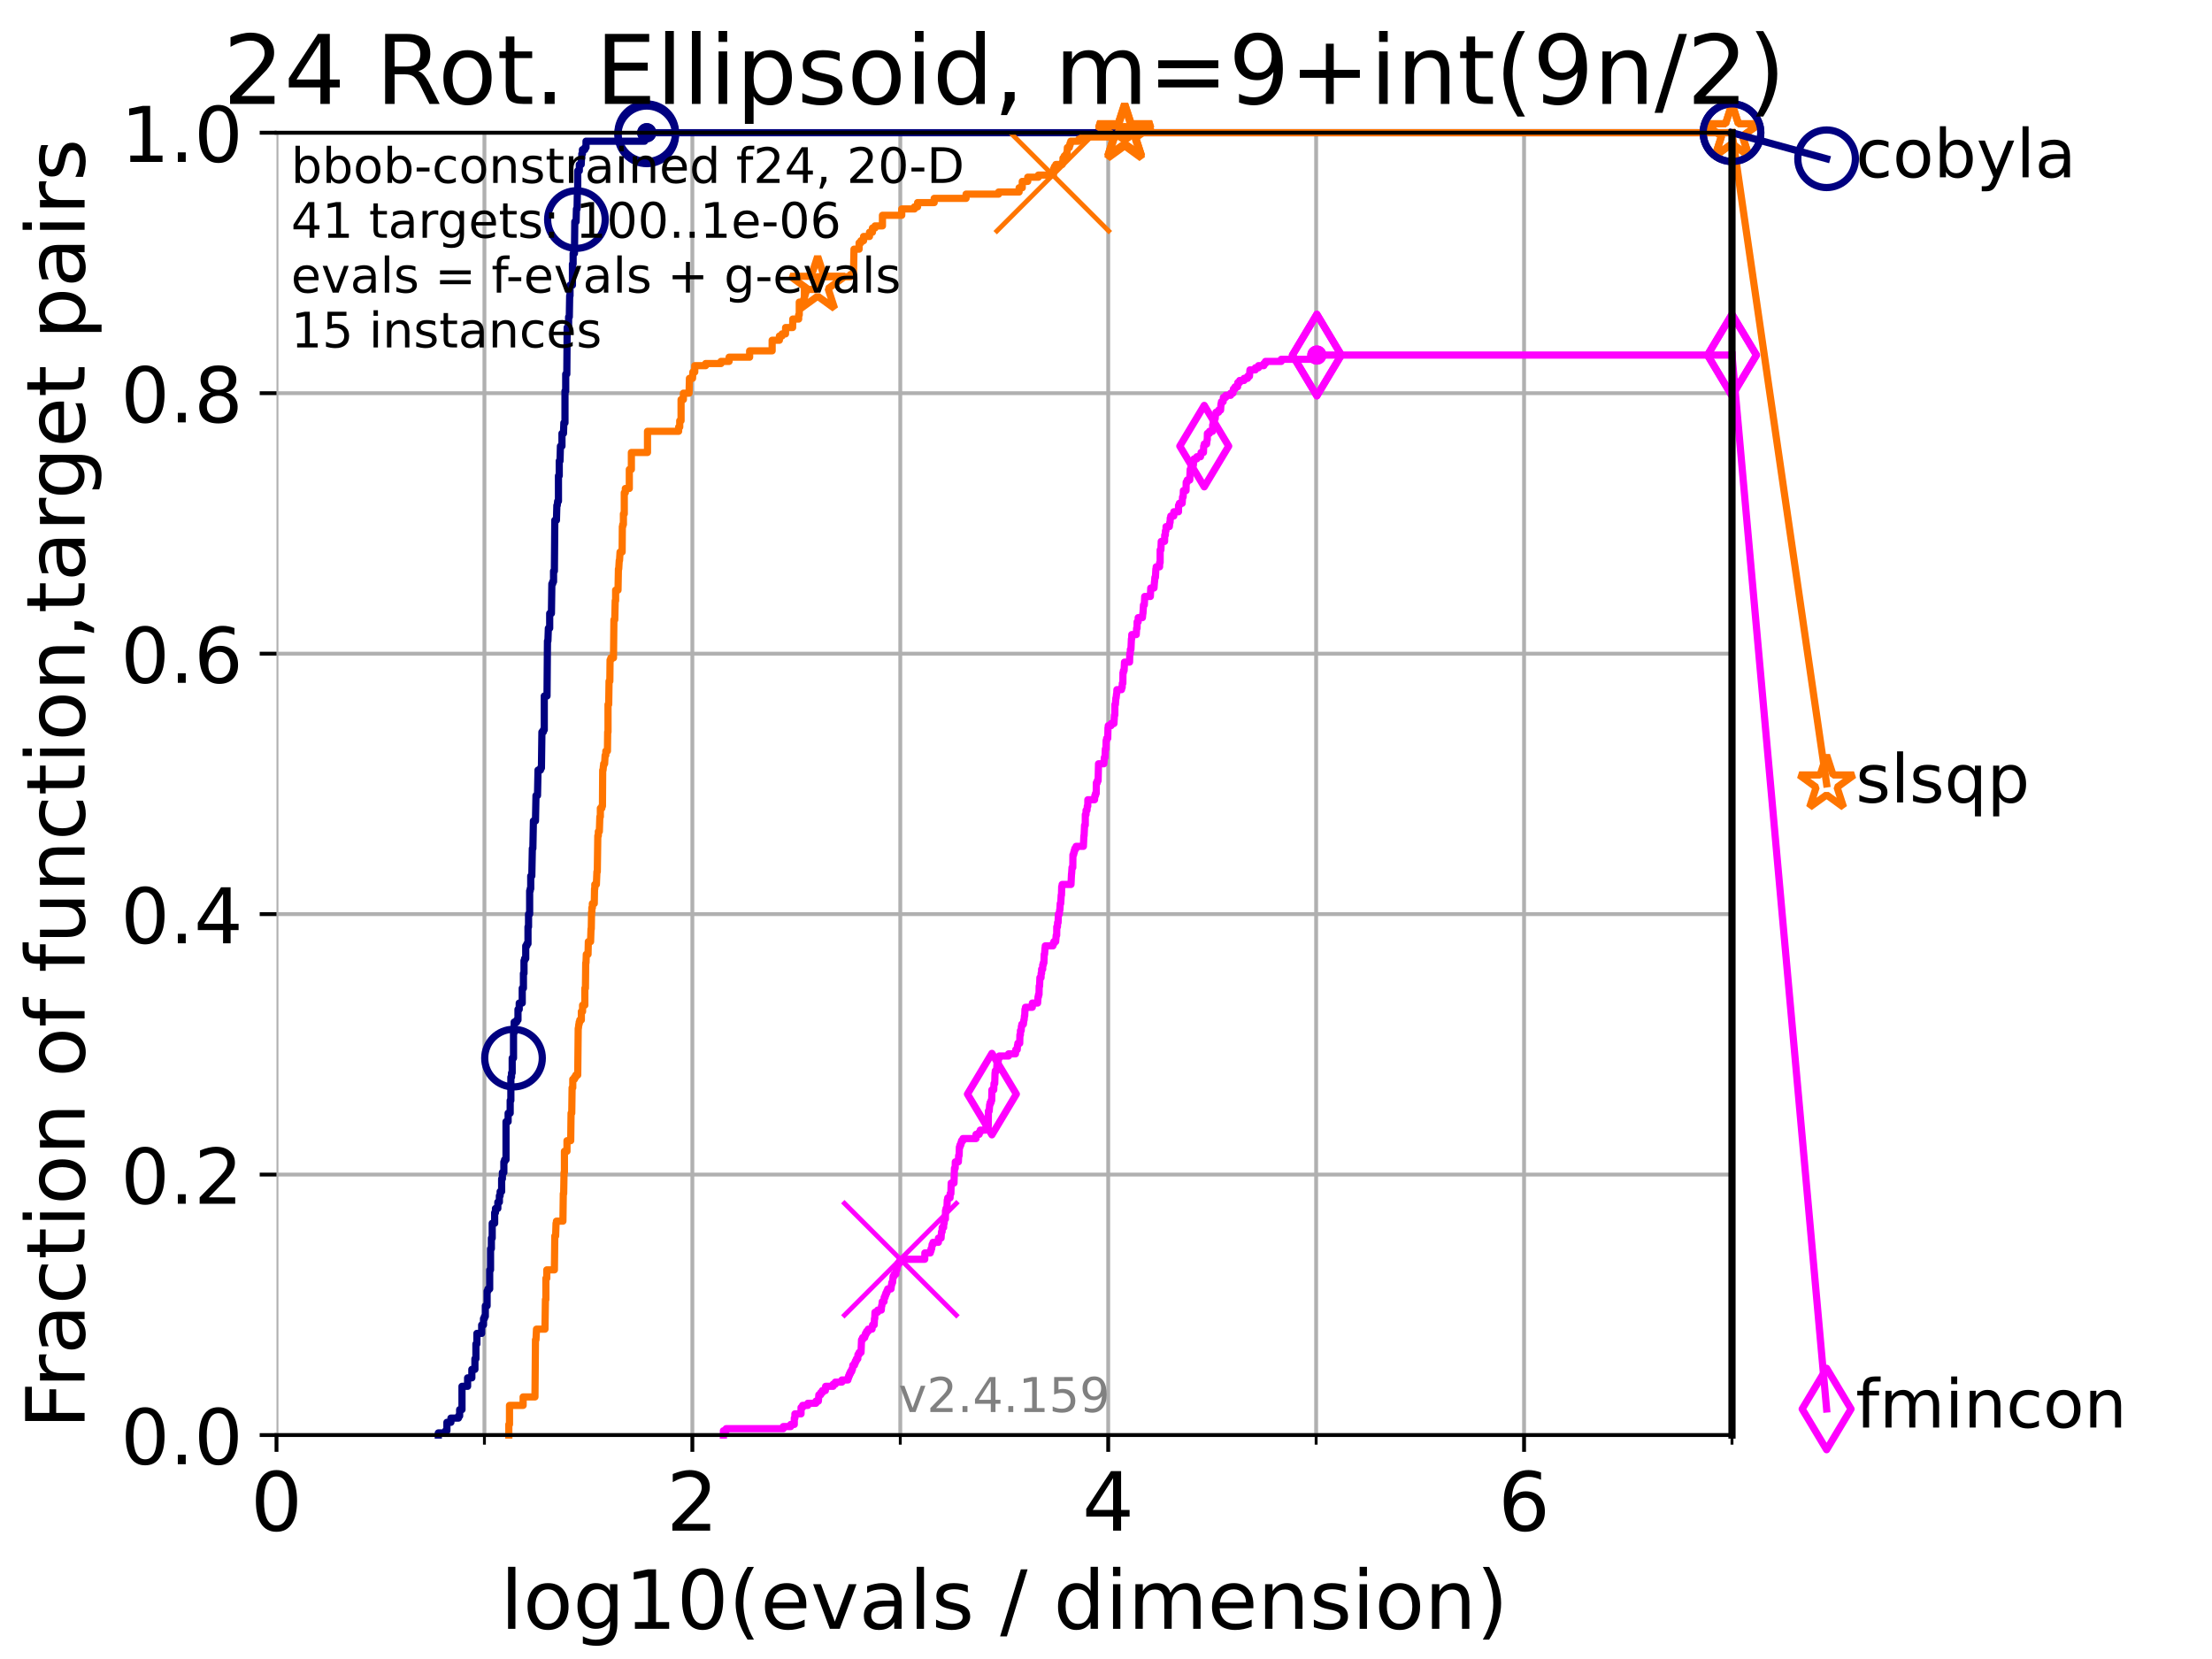 <?xml version="1.0" encoding="utf-8" standalone="no"?>
<!DOCTYPE svg PUBLIC "-//W3C//DTD SVG 1.1//EN"
  "http://www.w3.org/Graphics/SVG/1.1/DTD/svg11.dtd">
<!-- Created with matplotlib (https://matplotlib.org/) -->
<svg height="345.6pt" version="1.1" viewBox="0 0 460.8 345.6" width="460.8pt" xmlns="http://www.w3.org/2000/svg" xmlns:xlink="http://www.w3.org/1999/xlink">
 <defs>
  <style type="text/css">*{stroke-linecap:butt;stroke-linejoin:round;}</style>
 </defs>
 <g id="figure_1">
  <g id="patch_1">
   <path d="M 0 345.6 
L 460.8 345.6 
L 460.8 0 
L 0 0 
z
" style="fill:#ffffff;"/>
  </g>
  <g id="axes_1">
   <g id="patch_2">
    <path d="M 57.6 298.944 
L 360.806 298.944 
L 360.806 27.648 
L 57.6 27.648 
z
" style="fill:#ffffff;"/>
   </g>
   <g id="matplotlib.axis_1">
    <g id="xtick_1">
     <g id="line2d_1">
      <path clip-path="url(#pc98a90b368)" d="M 57.6 298.944 
L 57.6 27.648 
" style="fill:none;stroke:#b0b0b0;stroke-linecap:square;stroke-width:0.8;"/>
     </g>
     <g id="line2d_2">
      <defs>
       <path d="M 0 0 
L 0 3.5 
" id="ma327003a8a" style="stroke:#000000;stroke-width:0.8;"/>
      </defs>
      <g>
       <use style="stroke:#000000;stroke-width:0.8;" x="57.6" xlink:href="#ma327003a8a" y="298.944"/>
      </g>
     </g>
     <g id="text_1">
      <!-- 0 -->
      <g transform="translate(52.192 318.861)scale(0.17 -0.17)">
       <defs>
        <path d="M 31.781 66.406 
Q 24.172 66.406 20.328 58.906 
Q 16.5 51.422 16.5 36.375 
Q 16.5 21.391 20.328 13.891 
Q 24.172 6.391 31.781 6.391 
Q 39.453 6.391 43.281 13.891 
Q 47.125 21.391 47.125 36.375 
Q 47.125 51.422 43.281 58.906 
Q 39.453 66.406 31.781 66.406 
z
M 31.781 74.219 
Q 44.047 74.219 50.516 64.516 
Q 56.984 54.828 56.984 36.375 
Q 56.984 17.969 50.516 8.266 
Q 44.047 -1.422 31.781 -1.422 
Q 19.531 -1.422 13.062 8.266 
Q 6.594 17.969 6.594 36.375 
Q 6.594 54.828 13.062 64.516 
Q 19.531 74.219 31.781 74.219 
z
" id="DejaVuSans-48"/>
       </defs>
       <use xlink:href="#DejaVuSans-48"/>
      </g>
     </g>
    </g>
    <g id="xtick_2">
     <g id="line2d_3">
      <path clip-path="url(#pc98a90b368)" d="M 144.23 298.944 
L 144.23 27.648 
" style="fill:none;stroke:#b0b0b0;stroke-linecap:square;stroke-width:0.8;"/>
     </g>
     <g id="line2d_4">
      <g>
       <use style="stroke:#000000;stroke-width:0.8;" x="144.23" xlink:href="#ma327003a8a" y="298.944"/>
      </g>
     </g>
     <g id="text_2">
      <!-- 2 -->
      <g transform="translate(138.822 318.861)scale(0.17 -0.17)">
       <defs>
        <path d="M 19.188 8.297 
L 53.609 8.297 
L 53.609 0 
L 7.328 0 
L 7.328 8.297 
Q 12.938 14.109 22.625 23.891 
Q 32.328 33.688 34.812 36.531 
Q 39.547 41.844 41.422 45.531 
Q 43.312 49.219 43.312 52.781 
Q 43.312 58.594 39.234 62.25 
Q 35.156 65.922 28.609 65.922 
Q 23.969 65.922 18.812 64.312 
Q 13.672 62.703 7.812 59.422 
L 7.812 69.391 
Q 13.766 71.781 18.938 73 
Q 24.125 74.219 28.422 74.219 
Q 39.75 74.219 46.484 68.547 
Q 53.219 62.891 53.219 53.422 
Q 53.219 48.922 51.531 44.891 
Q 49.859 40.875 45.406 35.406 
Q 44.188 33.984 37.641 27.219 
Q 31.109 20.453 19.188 8.297 
z
" id="DejaVuSans-50"/>
       </defs>
       <use xlink:href="#DejaVuSans-50"/>
      </g>
     </g>
    </g>
    <g id="xtick_3">
     <g id="line2d_5">
      <path clip-path="url(#pc98a90b368)" d="M 230.861 298.944 
L 230.861 27.648 
" style="fill:none;stroke:#b0b0b0;stroke-linecap:square;stroke-width:0.8;"/>
     </g>
     <g id="line2d_6">
      <g>
       <use style="stroke:#000000;stroke-width:0.8;" x="230.861" xlink:href="#ma327003a8a" y="298.944"/>
      </g>
     </g>
     <g id="text_3">
      <!-- 4 -->
      <g transform="translate(225.453 318.861)scale(0.17 -0.17)">
       <defs>
        <path d="M 37.797 64.312 
L 12.891 25.391 
L 37.797 25.391 
z
M 35.203 72.906 
L 47.609 72.906 
L 47.609 25.391 
L 58.016 25.391 
L 58.016 17.188 
L 47.609 17.188 
L 47.609 0 
L 37.797 0 
L 37.797 17.188 
L 4.891 17.188 
L 4.891 26.703 
z
" id="DejaVuSans-52"/>
       </defs>
       <use xlink:href="#DejaVuSans-52"/>
      </g>
     </g>
    </g>
    <g id="xtick_4">
     <g id="line2d_7">
      <path clip-path="url(#pc98a90b368)" d="M 317.491 298.944 
L 317.491 27.648 
" style="fill:none;stroke:#b0b0b0;stroke-linecap:square;stroke-width:0.8;"/>
     </g>
     <g id="line2d_8">
      <g>
       <use style="stroke:#000000;stroke-width:0.8;" x="317.491" xlink:href="#ma327003a8a" y="298.944"/>
      </g>
     </g>
     <g id="text_4">
      <!-- 6 -->
      <g transform="translate(312.083 318.861)scale(0.17 -0.17)">
       <defs>
        <path d="M 33.016 40.375 
Q 26.375 40.375 22.484 35.828 
Q 18.609 31.297 18.609 23.391 
Q 18.609 15.531 22.484 10.953 
Q 26.375 6.391 33.016 6.391 
Q 39.656 6.391 43.531 10.953 
Q 47.406 15.531 47.406 23.391 
Q 47.406 31.297 43.531 35.828 
Q 39.656 40.375 33.016 40.375 
z
M 52.594 71.297 
L 52.594 62.312 
Q 48.875 64.062 45.094 64.984 
Q 41.312 65.922 37.594 65.922 
Q 27.828 65.922 22.672 59.328 
Q 17.531 52.734 16.797 39.406 
Q 19.672 43.656 24.016 45.922 
Q 28.375 48.188 33.594 48.188 
Q 44.578 48.188 50.953 41.516 
Q 57.328 34.859 57.328 23.391 
Q 57.328 12.156 50.688 5.359 
Q 44.047 -1.422 33.016 -1.422 
Q 20.359 -1.422 13.672 8.266 
Q 6.984 17.969 6.984 36.375 
Q 6.984 53.656 15.188 63.938 
Q 23.391 74.219 37.203 74.219 
Q 40.922 74.219 44.703 73.484 
Q 48.484 72.75 52.594 71.297 
z
" id="DejaVuSans-54"/>
       </defs>
       <use xlink:href="#DejaVuSans-54"/>
      </g>
     </g>
    </g>
    <g id="xtick_5">
     <g id="line2d_9">
      <path clip-path="url(#pc98a90b368)" d="M 100.915 298.944 
L 100.915 27.648 
" style="fill:none;stroke:#b0b0b0;stroke-linecap:square;stroke-width:0.8;"/>
     </g>
     <g id="line2d_10">
      <defs>
       <path d="M 0 0 
L 0 2 
" id="m625a360377" style="stroke:#000000;stroke-width:0.6;"/>
      </defs>
      <g>
       <use style="stroke:#000000;stroke-width:0.6;" x="100.915" xlink:href="#m625a360377" y="298.944"/>
      </g>
     </g>
    </g>
    <g id="xtick_6">
     <g id="line2d_11">
      <path clip-path="url(#pc98a90b368)" d="M 187.546 298.944 
L 187.546 27.648 
" style="fill:none;stroke:#b0b0b0;stroke-linecap:square;stroke-width:0.8;"/>
     </g>
     <g id="line2d_12">
      <g>
       <use style="stroke:#000000;stroke-width:0.6;" x="187.546" xlink:href="#m625a360377" y="298.944"/>
      </g>
     </g>
    </g>
    <g id="xtick_7">
     <g id="line2d_13">
      <path clip-path="url(#pc98a90b368)" d="M 274.176 298.944 
L 274.176 27.648 
" style="fill:none;stroke:#b0b0b0;stroke-linecap:square;stroke-width:0.8;"/>
     </g>
     <g id="line2d_14">
      <g>
       <use style="stroke:#000000;stroke-width:0.6;" x="274.176" xlink:href="#m625a360377" y="298.944"/>
      </g>
     </g>
    </g>
    <g id="xtick_8">
     <g id="line2d_15">
      <path clip-path="url(#pc98a90b368)" d="M 360.806 298.944 
L 360.806 27.648 
" style="fill:none;stroke:#b0b0b0;stroke-linecap:square;stroke-width:0.8;"/>
     </g>
     <g id="line2d_16">
      <g>
       <use style="stroke:#000000;stroke-width:0.6;" x="360.806" xlink:href="#m625a360377" y="298.944"/>
      </g>
     </g>
    </g>
    <g id="text_5">
     <!-- log10(evals / dimension) -->
     <g transform="translate(104.239 339.314)scale(0.17 -0.17)">
      <defs>
       <path d="M 9.422 75.984 
L 18.406 75.984 
L 18.406 0 
L 9.422 0 
z
" id="DejaVuSans-108"/>
       <path d="M 30.609 48.391 
Q 23.391 48.391 19.188 42.75 
Q 14.984 37.109 14.984 27.297 
Q 14.984 17.484 19.156 11.844 
Q 23.344 6.203 30.609 6.203 
Q 37.797 6.203 41.984 11.859 
Q 46.188 17.531 46.188 27.297 
Q 46.188 37.016 41.984 42.703 
Q 37.797 48.391 30.609 48.391 
z
M 30.609 56 
Q 42.328 56 49.016 48.375 
Q 55.719 40.766 55.719 27.297 
Q 55.719 13.875 49.016 6.219 
Q 42.328 -1.422 30.609 -1.422 
Q 18.844 -1.422 12.172 6.219 
Q 5.516 13.875 5.516 27.297 
Q 5.516 40.766 12.172 48.375 
Q 18.844 56 30.609 56 
z
" id="DejaVuSans-111"/>
       <path d="M 45.406 27.984 
Q 45.406 37.75 41.375 43.109 
Q 37.359 48.484 30.078 48.484 
Q 22.859 48.484 18.828 43.109 
Q 14.797 37.75 14.797 27.984 
Q 14.797 18.266 18.828 12.891 
Q 22.859 7.516 30.078 7.516 
Q 37.359 7.516 41.375 12.891 
Q 45.406 18.266 45.406 27.984 
z
M 54.391 6.781 
Q 54.391 -7.172 48.188 -13.984 
Q 42 -20.797 29.203 -20.797 
Q 24.469 -20.797 20.266 -20.094 
Q 16.062 -19.391 12.109 -17.922 
L 12.109 -9.188 
Q 16.062 -11.328 19.922 -12.344 
Q 23.781 -13.375 27.781 -13.375 
Q 36.625 -13.375 41.016 -8.766 
Q 45.406 -4.156 45.406 5.172 
L 45.406 9.625 
Q 42.625 4.781 38.281 2.391 
Q 33.938 0 27.875 0 
Q 17.828 0 11.672 7.656 
Q 5.516 15.328 5.516 27.984 
Q 5.516 40.672 11.672 48.328 
Q 17.828 56 27.875 56 
Q 33.938 56 38.281 53.609 
Q 42.625 51.219 45.406 46.391 
L 45.406 54.688 
L 54.391 54.688 
z
" id="DejaVuSans-103"/>
       <path d="M 12.406 8.297 
L 28.516 8.297 
L 28.516 63.922 
L 10.984 60.406 
L 10.984 69.391 
L 28.422 72.906 
L 38.281 72.906 
L 38.281 8.297 
L 54.391 8.297 
L 54.391 0 
L 12.406 0 
z
" id="DejaVuSans-49"/>
       <path d="M 31 75.875 
Q 24.469 64.656 21.281 53.656 
Q 18.109 42.672 18.109 31.391 
Q 18.109 20.125 21.312 9.062 
Q 24.516 -2 31 -13.188 
L 23.188 -13.188 
Q 15.875 -1.703 12.234 9.375 
Q 8.594 20.453 8.594 31.391 
Q 8.594 42.281 12.203 53.312 
Q 15.828 64.359 23.188 75.875 
z
" id="DejaVuSans-40"/>
       <path d="M 56.203 29.594 
L 56.203 25.203 
L 14.891 25.203 
Q 15.484 15.922 20.484 11.062 
Q 25.484 6.203 34.422 6.203 
Q 39.594 6.203 44.453 7.469 
Q 49.312 8.734 54.109 11.281 
L 54.109 2.781 
Q 49.266 0.734 44.188 -0.344 
Q 39.109 -1.422 33.891 -1.422 
Q 20.797 -1.422 13.156 6.188 
Q 5.516 13.812 5.516 26.812 
Q 5.516 40.234 12.766 48.109 
Q 20.016 56 32.328 56 
Q 43.359 56 49.781 48.891 
Q 56.203 41.797 56.203 29.594 
z
M 47.219 32.234 
Q 47.125 39.594 43.094 43.984 
Q 39.062 48.391 32.422 48.391 
Q 24.906 48.391 20.391 44.141 
Q 15.875 39.891 15.188 32.172 
z
" id="DejaVuSans-101"/>
       <path d="M 2.984 54.688 
L 12.5 54.688 
L 29.594 8.797 
L 46.688 54.688 
L 56.203 54.688 
L 35.688 0 
L 23.484 0 
z
" id="DejaVuSans-118"/>
       <path d="M 34.281 27.484 
Q 23.391 27.484 19.188 25 
Q 14.984 22.516 14.984 16.5 
Q 14.984 11.719 18.141 8.906 
Q 21.297 6.109 26.703 6.109 
Q 34.188 6.109 38.703 11.406 
Q 43.219 16.703 43.219 25.484 
L 43.219 27.484 
z
M 52.203 31.203 
L 52.203 0 
L 43.219 0 
L 43.219 8.297 
Q 40.141 3.328 35.547 0.953 
Q 30.953 -1.422 24.312 -1.422 
Q 15.922 -1.422 10.953 3.297 
Q 6 8.016 6 15.922 
Q 6 25.141 12.172 29.828 
Q 18.359 34.516 30.609 34.516 
L 43.219 34.516 
L 43.219 35.406 
Q 43.219 41.609 39.141 45 
Q 35.062 48.391 27.688 48.391 
Q 23 48.391 18.547 47.266 
Q 14.109 46.141 10.016 43.891 
L 10.016 52.203 
Q 14.938 54.109 19.578 55.047 
Q 24.219 56 28.609 56 
Q 40.484 56 46.344 49.844 
Q 52.203 43.703 52.203 31.203 
z
" id="DejaVuSans-97"/>
       <path d="M 44.281 53.078 
L 44.281 44.578 
Q 40.484 46.531 36.375 47.5 
Q 32.281 48.484 27.875 48.484 
Q 21.188 48.484 17.844 46.438 
Q 14.5 44.391 14.5 40.281 
Q 14.5 37.156 16.891 35.375 
Q 19.281 33.594 26.516 31.984 
L 29.594 31.297 
Q 39.156 29.25 43.188 25.516 
Q 47.219 21.781 47.219 15.094 
Q 47.219 7.469 41.188 3.016 
Q 35.156 -1.422 24.609 -1.422 
Q 20.219 -1.422 15.453 -0.562 
Q 10.688 0.297 5.422 2 
L 5.422 11.281 
Q 10.406 8.688 15.234 7.391 
Q 20.062 6.109 24.812 6.109 
Q 31.156 6.109 34.562 8.281 
Q 37.984 10.453 37.984 14.406 
Q 37.984 18.062 35.516 20.016 
Q 33.062 21.969 24.703 23.781 
L 21.578 24.516 
Q 13.234 26.266 9.516 29.906 
Q 5.812 33.547 5.812 39.891 
Q 5.812 47.609 11.281 51.797 
Q 16.75 56 26.812 56 
Q 31.781 56 36.172 55.266 
Q 40.578 54.547 44.281 53.078 
z
" id="DejaVuSans-115"/>
       <path id="DejaVuSans-32"/>
       <path d="M 25.391 72.906 
L 33.688 72.906 
L 8.297 -9.281 
L 0 -9.281 
z
" id="DejaVuSans-47"/>
       <path d="M 45.406 46.391 
L 45.406 75.984 
L 54.391 75.984 
L 54.391 0 
L 45.406 0 
L 45.406 8.203 
Q 42.578 3.328 38.25 0.953 
Q 33.938 -1.422 27.875 -1.422 
Q 17.969 -1.422 11.734 6.484 
Q 5.516 14.406 5.516 27.297 
Q 5.516 40.188 11.734 48.094 
Q 17.969 56 27.875 56 
Q 33.938 56 38.25 53.625 
Q 42.578 51.266 45.406 46.391 
z
M 14.797 27.297 
Q 14.797 17.391 18.875 11.75 
Q 22.953 6.109 30.078 6.109 
Q 37.203 6.109 41.297 11.75 
Q 45.406 17.391 45.406 27.297 
Q 45.406 37.203 41.297 42.844 
Q 37.203 48.484 30.078 48.484 
Q 22.953 48.484 18.875 42.844 
Q 14.797 37.203 14.797 27.297 
z
" id="DejaVuSans-100"/>
       <path d="M 9.422 54.688 
L 18.406 54.688 
L 18.406 0 
L 9.422 0 
z
M 9.422 75.984 
L 18.406 75.984 
L 18.406 64.594 
L 9.422 64.594 
z
" id="DejaVuSans-105"/>
       <path d="M 52 44.188 
Q 55.375 50.25 60.062 53.125 
Q 64.75 56 71.094 56 
Q 79.641 56 84.281 50.016 
Q 88.922 44.047 88.922 33.016 
L 88.922 0 
L 79.891 0 
L 79.891 32.719 
Q 79.891 40.578 77.094 44.375 
Q 74.312 48.188 68.609 48.188 
Q 61.625 48.188 57.562 43.547 
Q 53.516 38.922 53.516 30.906 
L 53.516 0 
L 44.484 0 
L 44.484 32.719 
Q 44.484 40.625 41.703 44.406 
Q 38.922 48.188 33.109 48.188 
Q 26.219 48.188 22.156 43.531 
Q 18.109 38.875 18.109 30.906 
L 18.109 0 
L 9.078 0 
L 9.078 54.688 
L 18.109 54.688 
L 18.109 46.188 
Q 21.188 51.219 25.484 53.609 
Q 29.781 56 35.688 56 
Q 41.656 56 45.828 52.969 
Q 50 49.953 52 44.188 
z
" id="DejaVuSans-109"/>
       <path d="M 54.891 33.016 
L 54.891 0 
L 45.906 0 
L 45.906 32.719 
Q 45.906 40.484 42.875 44.328 
Q 39.844 48.188 33.797 48.188 
Q 26.516 48.188 22.312 43.547 
Q 18.109 38.922 18.109 30.906 
L 18.109 0 
L 9.078 0 
L 9.078 54.688 
L 18.109 54.688 
L 18.109 46.188 
Q 21.344 51.125 25.703 53.562 
Q 30.078 56 35.797 56 
Q 45.219 56 50.047 50.172 
Q 54.891 44.344 54.891 33.016 
z
" id="DejaVuSans-110"/>
       <path d="M 8.016 75.875 
L 15.828 75.875 
Q 23.141 64.359 26.781 53.312 
Q 30.422 42.281 30.422 31.391 
Q 30.422 20.453 26.781 9.375 
Q 23.141 -1.703 15.828 -13.188 
L 8.016 -13.188 
Q 14.5 -2 17.703 9.062 
Q 20.906 20.125 20.906 31.391 
Q 20.906 42.672 17.703 53.656 
Q 14.5 64.656 8.016 75.875 
z
" id="DejaVuSans-41"/>
      </defs>
      <use xlink:href="#DejaVuSans-108"/>
      <use x="27.783" xlink:href="#DejaVuSans-111"/>
      <use x="88.965" xlink:href="#DejaVuSans-103"/>
      <use x="152.441" xlink:href="#DejaVuSans-49"/>
      <use x="216.064" xlink:href="#DejaVuSans-48"/>
      <use x="279.688" xlink:href="#DejaVuSans-40"/>
      <use x="318.701" xlink:href="#DejaVuSans-101"/>
      <use x="380.225" xlink:href="#DejaVuSans-118"/>
      <use x="439.404" xlink:href="#DejaVuSans-97"/>
      <use x="500.684" xlink:href="#DejaVuSans-108"/>
      <use x="528.467" xlink:href="#DejaVuSans-115"/>
      <use x="580.566" xlink:href="#DejaVuSans-32"/>
      <use x="612.354" xlink:href="#DejaVuSans-47"/>
      <use x="646.045" xlink:href="#DejaVuSans-32"/>
      <use x="677.832" xlink:href="#DejaVuSans-100"/>
      <use x="741.309" xlink:href="#DejaVuSans-105"/>
      <use x="769.092" xlink:href="#DejaVuSans-109"/>
      <use x="866.504" xlink:href="#DejaVuSans-101"/>
      <use x="928.027" xlink:href="#DejaVuSans-110"/>
      <use x="991.406" xlink:href="#DejaVuSans-115"/>
      <use x="1043.506" xlink:href="#DejaVuSans-105"/>
      <use x="1071.289" xlink:href="#DejaVuSans-111"/>
      <use x="1132.471" xlink:href="#DejaVuSans-110"/>
      <use x="1195.85" xlink:href="#DejaVuSans-41"/>
     </g>
    </g>
   </g>
   <g id="matplotlib.axis_2">
    <g id="ytick_1">
     <g id="line2d_17">
      <path clip-path="url(#pc98a90b368)" d="M 57.6 298.944 
L 360.806 298.944 
" style="fill:none;stroke:#b0b0b0;stroke-linecap:square;stroke-width:0.8;"/>
     </g>
     <g id="line2d_18">
      <defs>
       <path d="M 0 0 
L -3.5 0 
" id="mf46651eb8e" style="stroke:#000000;stroke-width:0.8;"/>
      </defs>
      <g>
       <use style="stroke:#000000;stroke-width:0.8;" x="57.6" xlink:href="#mf46651eb8e" y="298.944"/>
      </g>
     </g>
     <g id="text_6">
      <!-- 0.0 -->
      <g transform="translate(25.155 305.023)scale(0.16 -0.16)">
       <defs>
        <path d="M 10.688 12.406 
L 21 12.406 
L 21 0 
L 10.688 0 
z
" id="DejaVuSans-46"/>
       </defs>
       <use xlink:href="#DejaVuSans-48"/>
       <use x="63.623" xlink:href="#DejaVuSans-46"/>
       <use x="95.41" xlink:href="#DejaVuSans-48"/>
      </g>
     </g>
    </g>
    <g id="ytick_2">
     <g id="line2d_19">
      <path clip-path="url(#pc98a90b368)" d="M 57.6 244.685 
L 360.806 244.685 
" style="fill:none;stroke:#b0b0b0;stroke-linecap:square;stroke-width:0.8;"/>
     </g>
     <g id="line2d_20">
      <g>
       <use style="stroke:#000000;stroke-width:0.8;" x="57.6" xlink:href="#mf46651eb8e" y="244.685"/>
      </g>
     </g>
     <g id="text_7">
      <!-- 0.2 -->
      <g transform="translate(25.155 250.764)scale(0.16 -0.16)">
       <use xlink:href="#DejaVuSans-48"/>
       <use x="63.623" xlink:href="#DejaVuSans-46"/>
       <use x="95.41" xlink:href="#DejaVuSans-50"/>
      </g>
     </g>
    </g>
    <g id="ytick_3">
     <g id="line2d_21">
      <path clip-path="url(#pc98a90b368)" d="M 57.6 190.426 
L 360.806 190.426 
" style="fill:none;stroke:#b0b0b0;stroke-linecap:square;stroke-width:0.8;"/>
     </g>
     <g id="line2d_22">
      <g>
       <use style="stroke:#000000;stroke-width:0.8;" x="57.6" xlink:href="#mf46651eb8e" y="190.426"/>
      </g>
     </g>
     <g id="text_8">
      <!-- 0.4 -->
      <g transform="translate(25.155 196.504)scale(0.16 -0.16)">
       <use xlink:href="#DejaVuSans-48"/>
       <use x="63.623" xlink:href="#DejaVuSans-46"/>
       <use x="95.41" xlink:href="#DejaVuSans-52"/>
      </g>
     </g>
    </g>
    <g id="ytick_4">
     <g id="line2d_23">
      <path clip-path="url(#pc98a90b368)" d="M 57.6 136.166 
L 360.806 136.166 
" style="fill:none;stroke:#b0b0b0;stroke-linecap:square;stroke-width:0.8;"/>
     </g>
     <g id="line2d_24">
      <g>
       <use style="stroke:#000000;stroke-width:0.8;" x="57.6" xlink:href="#mf46651eb8e" y="136.166"/>
      </g>
     </g>
     <g id="text_9">
      <!-- 0.6 -->
      <g transform="translate(25.155 142.245)scale(0.16 -0.16)">
       <use xlink:href="#DejaVuSans-48"/>
       <use x="63.623" xlink:href="#DejaVuSans-46"/>
       <use x="95.41" xlink:href="#DejaVuSans-54"/>
      </g>
     </g>
    </g>
    <g id="ytick_5">
     <g id="line2d_25">
      <path clip-path="url(#pc98a90b368)" d="M 57.6 81.907 
L 360.806 81.907 
" style="fill:none;stroke:#b0b0b0;stroke-linecap:square;stroke-width:0.8;"/>
     </g>
     <g id="line2d_26">
      <g>
       <use style="stroke:#000000;stroke-width:0.8;" x="57.6" xlink:href="#mf46651eb8e" y="81.907"/>
      </g>
     </g>
     <g id="text_10">
      <!-- 0.8 -->
      <g transform="translate(25.155 87.986)scale(0.16 -0.16)">
       <defs>
        <path d="M 31.781 34.625 
Q 24.75 34.625 20.719 30.859 
Q 16.703 27.094 16.703 20.516 
Q 16.703 13.922 20.719 10.156 
Q 24.75 6.391 31.781 6.391 
Q 38.812 6.391 42.859 10.172 
Q 46.922 13.969 46.922 20.516 
Q 46.922 27.094 42.891 30.859 
Q 38.875 34.625 31.781 34.625 
z
M 21.922 38.812 
Q 15.578 40.375 12.031 44.719 
Q 8.5 49.078 8.5 55.328 
Q 8.5 64.062 14.719 69.141 
Q 20.953 74.219 31.781 74.219 
Q 42.672 74.219 48.875 69.141 
Q 55.078 64.062 55.078 55.328 
Q 55.078 49.078 51.531 44.719 
Q 48 40.375 41.703 38.812 
Q 48.828 37.156 52.797 32.312 
Q 56.781 27.484 56.781 20.516 
Q 56.781 9.906 50.312 4.234 
Q 43.844 -1.422 31.781 -1.422 
Q 19.734 -1.422 13.25 4.234 
Q 6.781 9.906 6.781 20.516 
Q 6.781 27.484 10.781 32.312 
Q 14.797 37.156 21.922 38.812 
z
M 18.312 54.391 
Q 18.312 48.734 21.844 45.562 
Q 25.391 42.391 31.781 42.391 
Q 38.141 42.391 41.719 45.562 
Q 45.312 48.734 45.312 54.391 
Q 45.312 60.062 41.719 63.234 
Q 38.141 66.406 31.781 66.406 
Q 25.391 66.406 21.844 63.234 
Q 18.312 60.062 18.312 54.391 
z
" id="DejaVuSans-56"/>
       </defs>
       <use xlink:href="#DejaVuSans-48"/>
       <use x="63.623" xlink:href="#DejaVuSans-46"/>
       <use x="95.41" xlink:href="#DejaVuSans-56"/>
      </g>
     </g>
    </g>
    <g id="ytick_6">
     <g id="line2d_27">
      <path clip-path="url(#pc98a90b368)" d="M 57.6 27.648 
L 360.806 27.648 
" style="fill:none;stroke:#b0b0b0;stroke-linecap:square;stroke-width:0.8;"/>
     </g>
     <g id="line2d_28">
      <g>
       <use style="stroke:#000000;stroke-width:0.8;" x="57.6" xlink:href="#mf46651eb8e" y="27.648"/>
      </g>
     </g>
     <g id="text_11">
      <!-- 1.0 -->
      <g transform="translate(25.155 33.727)scale(0.16 -0.16)">
       <use xlink:href="#DejaVuSans-49"/>
       <use x="63.623" xlink:href="#DejaVuSans-46"/>
       <use x="95.41" xlink:href="#DejaVuSans-48"/>
      </g>
     </g>
    </g>
    <g id="text_12">
     <!-- Fraction of function,target pairs -->
     <g transform="translate(17.62 297.681)rotate(-90)scale(0.17 -0.17)">
      <defs>
       <path d="M 9.812 72.906 
L 51.703 72.906 
L 51.703 64.594 
L 19.672 64.594 
L 19.672 43.109 
L 48.578 43.109 
L 48.578 34.812 
L 19.672 34.812 
L 19.672 0 
L 9.812 0 
z
" id="DejaVuSans-70"/>
       <path d="M 41.109 46.297 
Q 39.594 47.172 37.812 47.578 
Q 36.031 48 33.891 48 
Q 26.266 48 22.188 43.047 
Q 18.109 38.094 18.109 28.812 
L 18.109 0 
L 9.078 0 
L 9.078 54.688 
L 18.109 54.688 
L 18.109 46.188 
Q 20.953 51.172 25.484 53.578 
Q 30.031 56 36.531 56 
Q 37.453 56 38.578 55.875 
Q 39.703 55.766 41.062 55.516 
z
" id="DejaVuSans-114"/>
       <path d="M 48.781 52.594 
L 48.781 44.188 
Q 44.969 46.297 41.141 47.344 
Q 37.312 48.391 33.406 48.391 
Q 24.656 48.391 19.812 42.844 
Q 14.984 37.312 14.984 27.297 
Q 14.984 17.281 19.812 11.734 
Q 24.656 6.203 33.406 6.203 
Q 37.312 6.203 41.141 7.25 
Q 44.969 8.297 48.781 10.406 
L 48.781 2.094 
Q 45.016 0.344 40.984 -0.531 
Q 36.969 -1.422 32.422 -1.422 
Q 20.062 -1.422 12.781 6.344 
Q 5.516 14.109 5.516 27.297 
Q 5.516 40.672 12.859 48.328 
Q 20.219 56 33.016 56 
Q 37.156 56 41.109 55.141 
Q 45.062 54.297 48.781 52.594 
z
" id="DejaVuSans-99"/>
       <path d="M 18.312 70.219 
L 18.312 54.688 
L 36.812 54.688 
L 36.812 47.703 
L 18.312 47.703 
L 18.312 18.016 
Q 18.312 11.328 20.141 9.422 
Q 21.969 7.516 27.594 7.516 
L 36.812 7.516 
L 36.812 0 
L 27.594 0 
Q 17.188 0 13.234 3.875 
Q 9.281 7.766 9.281 18.016 
L 9.281 47.703 
L 2.688 47.703 
L 2.688 54.688 
L 9.281 54.688 
L 9.281 70.219 
z
" id="DejaVuSans-116"/>
       <path d="M 37.109 75.984 
L 37.109 68.5 
L 28.516 68.5 
Q 23.688 68.5 21.797 66.547 
Q 19.922 64.594 19.922 59.516 
L 19.922 54.688 
L 34.719 54.688 
L 34.719 47.703 
L 19.922 47.703 
L 19.922 0 
L 10.891 0 
L 10.891 47.703 
L 2.297 47.703 
L 2.297 54.688 
L 10.891 54.688 
L 10.891 58.5 
Q 10.891 67.625 15.141 71.797 
Q 19.391 75.984 28.609 75.984 
z
" id="DejaVuSans-102"/>
       <path d="M 8.5 21.578 
L 8.5 54.688 
L 17.484 54.688 
L 17.484 21.922 
Q 17.484 14.156 20.5 10.266 
Q 23.531 6.391 29.594 6.391 
Q 36.859 6.391 41.078 11.031 
Q 45.312 15.672 45.312 23.688 
L 45.312 54.688 
L 54.297 54.688 
L 54.297 0 
L 45.312 0 
L 45.312 8.406 
Q 42.047 3.422 37.719 1 
Q 33.406 -1.422 27.688 -1.422 
Q 18.266 -1.422 13.375 4.438 
Q 8.5 10.297 8.5 21.578 
z
M 31.109 56 
z
" id="DejaVuSans-117"/>
       <path d="M 11.719 12.406 
L 22.016 12.406 
L 22.016 4 
L 14.016 -11.625 
L 7.719 -11.625 
L 11.719 4 
z
" id="DejaVuSans-44"/>
       <path d="M 18.109 8.203 
L 18.109 -20.797 
L 9.078 -20.797 
L 9.078 54.688 
L 18.109 54.688 
L 18.109 46.391 
Q 20.953 51.266 25.266 53.625 
Q 29.594 56 35.594 56 
Q 45.562 56 51.781 48.094 
Q 58.016 40.188 58.016 27.297 
Q 58.016 14.406 51.781 6.484 
Q 45.562 -1.422 35.594 -1.422 
Q 29.594 -1.422 25.266 0.953 
Q 20.953 3.328 18.109 8.203 
z
M 48.688 27.297 
Q 48.688 37.203 44.609 42.844 
Q 40.531 48.484 33.406 48.484 
Q 26.266 48.484 22.188 42.844 
Q 18.109 37.203 18.109 27.297 
Q 18.109 17.391 22.188 11.75 
Q 26.266 6.109 33.406 6.109 
Q 40.531 6.109 44.609 11.75 
Q 48.688 17.391 48.688 27.297 
z
" id="DejaVuSans-112"/>
      </defs>
      <use xlink:href="#DejaVuSans-70"/>
      <use x="50.27" xlink:href="#DejaVuSans-114"/>
      <use x="91.383" xlink:href="#DejaVuSans-97"/>
      <use x="152.662" xlink:href="#DejaVuSans-99"/>
      <use x="207.643" xlink:href="#DejaVuSans-116"/>
      <use x="246.852" xlink:href="#DejaVuSans-105"/>
      <use x="274.635" xlink:href="#DejaVuSans-111"/>
      <use x="335.816" xlink:href="#DejaVuSans-110"/>
      <use x="399.195" xlink:href="#DejaVuSans-32"/>
      <use x="430.982" xlink:href="#DejaVuSans-111"/>
      <use x="492.164" xlink:href="#DejaVuSans-102"/>
      <use x="527.369" xlink:href="#DejaVuSans-32"/>
      <use x="559.156" xlink:href="#DejaVuSans-102"/>
      <use x="594.361" xlink:href="#DejaVuSans-117"/>
      <use x="657.74" xlink:href="#DejaVuSans-110"/>
      <use x="721.119" xlink:href="#DejaVuSans-99"/>
      <use x="776.1" xlink:href="#DejaVuSans-116"/>
      <use x="815.309" xlink:href="#DejaVuSans-105"/>
      <use x="843.092" xlink:href="#DejaVuSans-111"/>
      <use x="904.273" xlink:href="#DejaVuSans-110"/>
      <use x="967.652" xlink:href="#DejaVuSans-44"/>
      <use x="999.439" xlink:href="#DejaVuSans-116"/>
      <use x="1038.648" xlink:href="#DejaVuSans-97"/>
      <use x="1099.928" xlink:href="#DejaVuSans-114"/>
      <use x="1139.291" xlink:href="#DejaVuSans-103"/>
      <use x="1202.768" xlink:href="#DejaVuSans-101"/>
      <use x="1264.291" xlink:href="#DejaVuSans-116"/>
      <use x="1303.5" xlink:href="#DejaVuSans-32"/>
      <use x="1335.287" xlink:href="#DejaVuSans-112"/>
      <use x="1398.764" xlink:href="#DejaVuSans-97"/>
      <use x="1460.043" xlink:href="#DejaVuSans-105"/>
      <use x="1487.826" xlink:href="#DejaVuSans-114"/>
      <use x="1528.939" xlink:href="#DejaVuSans-115"/>
     </g>
    </g>
   </g>
   <g id="line2d_29">
    <defs>
     <path d="M 0 1.5 
C 0.398 1.5 0.779 1.342 1.061 1.061 
C 1.342 0.779 1.5 0.398 1.5 0 
C 1.5 -0.398 1.342 -0.779 1.061 -1.061 
C 0.779 -1.342 0.398 -1.5 0 -1.5 
C -0.398 -1.5 -0.779 -1.342 -1.061 -1.061 
C -1.342 -0.779 -1.5 -0.398 -1.5 0 
C -1.5 0.398 -1.342 0.779 -1.061 1.061 
C -0.779 1.342 -0.398 1.5 0 1.5 
z
" id="m66f8b12d44" style="stroke:#000080;"/>
    </defs>
    <g>
     <use style="fill:#000080;stroke:#000080;" x="134.73" xlink:href="#m66f8b12d44" y="27.648"/>
     <use style="fill:#000080;stroke:#000080;" x="134.73" xlink:href="#m66f8b12d44" y="27.648"/>
    </g>
   </g>
   <g id="line2d_30">
    <path d="M 91.306 298.944 
L 91.306 298.503 
L 92.812 298.503 
L 92.812 298.062 
L 93.099 298.062 
L 93.099 296.297 
L 93.935 296.297 
L 93.935 295.415 
L 95.503 295.415 
L 95.503 294.974 
L 95.753 294.974 
L 95.753 293.65 
L 96.241 293.65 
L 96.241 288.798 
L 97.41 288.798 
L 97.41 287.033 
L 98.295 287.033 
L 98.295 285.269 
L 98.933 285.269 
L 98.933 283.063 
L 99.141 283.063 
L 99.141 279.975 
L 99.347 279.975 
L 99.347 277.77 
L 100.342 277.77 
L 100.342 276.005 
L 100.726 276.005 
L 100.726 274.682 
L 100.915 274.682 
L 100.915 274.241 
L 101.102 274.241 
L 101.102 272.035 
L 101.471 272.035 
L 101.471 268.947 
L 101.653 268.947 
L 101.653 268.506 
L 102.011 268.506 
L 102.011 264.536 
L 102.188 264.536 
L 102.188 260.124 
L 102.363 260.124 
L 102.363 257.919 
L 102.536 257.919 
L 102.536 254.831 
L 103.047 254.831 
L 103.047 252.625 
L 103.214 252.625 
L 103.214 251.743 
L 103.707 251.743 
L 103.707 250.42 
L 104.029 250.42 
L 104.029 249.096 
L 104.188 249.096 
L 104.188 248.214 
L 104.501 248.214 
L 104.501 245.567 
L 104.656 245.567 
L 104.656 244.244 
L 104.962 244.244 
L 104.962 242.038 
L 105.113 242.038 
L 105.113 241.597 
L 105.411 241.597 
L 105.411 233.657 
L 105.851 233.657 
L 105.851 231.892 
L 106.28 231.892 
L 106.28 229.245 
L 106.421 229.245 
L 106.421 224.393 
L 106.561 224.393 
L 106.561 223.51 
L 106.699 223.51 
L 106.699 220.423 
L 106.974 220.423 
L 106.974 215.129 
L 107.11 215.129 
L 107.11 212.923 
L 107.644 212.923 
L 107.644 212.482 
L 107.905 212.482 
L 107.905 210.277 
L 108.163 210.277 
L 108.163 208.953 
L 108.792 208.953 
L 108.792 205.865 
L 109.038 205.865 
L 109.038 202.777 
L 109.159 202.777 
L 109.159 200.13 
L 109.28 200.13 
L 109.28 199.689 
L 109.52 199.689 
L 109.52 197.043 
L 109.757 197.043 
L 109.757 196.601 
L 109.99 196.601 
L 109.99 193.072 
L 110.106 193.072 
L 110.106 190.426 
L 110.336 190.426 
L 110.336 185.573 
L 110.449 185.573 
L 110.449 185.132 
L 110.562 185.132 
L 110.562 182.485 
L 110.786 182.485 
L 110.897 176.751 
L 111.007 176.751 
L 111.117 171.016 
L 111.55 171.016 
L 111.656 165.722 
L 111.972 165.722 
L 112.077 160.429 
L 112.589 160.429 
L 112.589 159.988 
L 112.79 159.988 
L 112.89 152.488 
L 113.186 152.488 
L 113.186 152.047 
L 113.381 152.047 
L 113.381 144.989 
L 113.954 144.989 
L 114.048 133.52 
L 114.142 133.52 
L 114.234 130.873 
L 114.51 130.873 
L 114.51 127.785 
L 114.872 127.785 
L 114.962 121.609 
L 115.139 121.609 
L 115.139 121.168 
L 115.315 121.168 
L 115.315 118.962 
L 115.489 118.962 
L 115.576 108.375 
L 115.918 108.375 
L 116.002 105.287 
L 116.086 105.287 
L 116.17 104.405 
L 116.337 104.405 
L 116.337 99.111 
L 116.502 99.111 
L 116.502 96.023 
L 116.665 96.023 
L 116.746 92.935 
L 117.068 92.935 
L 117.068 90.289 
L 117.384 90.289 
L 117.462 88.083 
L 117.695 88.083 
L 117.695 81.466 
L 117.849 81.466 
L 117.849 77.937 
L 118.077 77.937 
L 118.152 68.232 
L 118.451 68.232 
L 118.451 66.026 
L 118.598 66.026 
L 118.672 61.615 
L 118.745 61.615 
L 118.745 59.409 
L 119.248 59.409 
L 119.248 54.998 
L 119.39 54.998 
L 119.39 52.793 
L 119.669 52.793 
L 119.739 46.176 
L 120.013 46.176 
L 120.081 43.529 
L 120.217 43.529 
L 120.284 39.559 
L 120.351 39.559 
L 120.351 35.588 
L 120.683 35.588 
L 120.683 34.265 
L 121.073 34.265 
L 121.138 32.942 
L 121.202 32.942 
L 121.202 32.059 
L 121.329 32.059 
L 121.329 31.177 
L 121.831 31.177 
L 121.831 30.736 
L 122.077 30.736 
L 122.077 29.413 
L 134.289 29.413 
L 134.289 28.53 
L 134.511 28.53 
L 134.511 28.089 
L 134.73 28.089 
L 134.73 27.648 
L 360.806 27.648 
L 360.806 27.648 
" style="fill:none;stroke:#000080;stroke-linecap:square;stroke-width:1.5;"/>
   </g>
   <g id="line2d_31">
    <defs>
     <path d="M 0 6 
C 1.591 6 3.117 5.368 4.243 4.243 
C 5.368 3.117 6 1.591 6 0 
C 6 -1.591 5.368 -3.117 4.243 -4.243 
C 3.117 -5.368 1.591 -6 0 -6 
C -1.591 -6 -3.117 -5.368 -4.243 -4.243 
C -5.368 -3.117 -6 -1.591 -6 0 
C -6 1.591 -5.368 3.117 -4.243 4.243 
C -3.117 5.368 -1.591 6 0 6 
z
" id="m4c6e9a675b" style="stroke:#000080;stroke-width:1.5;"/>
    </defs>
    <g>
     <use style="fill-opacity:0;stroke:#000080;stroke-width:1.5;" x="106.974" xlink:href="#m4c6e9a675b" y="220.423"/>
     <use style="fill-opacity:0;stroke:#000080;stroke-width:1.5;" x="120.081" xlink:href="#m4c6e9a675b" y="45.734"/>
     <use style="fill-opacity:0;stroke:#000080;stroke-width:1.5;" x="134.73" xlink:href="#m4c6e9a675b" y="28.089"/>
     <use style="fill-opacity:0;stroke:#000080;stroke-width:1.5;" x="134.73" xlink:href="#m4c6e9a675b" y="27.648"/>
     <use style="fill-opacity:0;stroke:#000080;stroke-width:1.5;" x="360.806" xlink:href="#m4c6e9a675b" y="27.648"/>
    </g>
   </g>
   <g id="line2d_32">
    <path style="fill:none;stroke:#000080;stroke-linecap:square;stroke-width:1.5;"/>
    <g/>
   </g>
   <g id="line2d_33">
    <defs>
     <path d="M 0 1.5 
C 0.398 1.5 0.779 1.342 1.061 1.061 
C 1.342 0.779 1.5 0.398 1.5 0 
C 1.5 -0.398 1.342 -0.779 1.061 -1.061 
C 0.779 -1.342 0.398 -1.5 0 -1.5 
C -0.398 -1.5 -0.779 -1.342 -1.061 -1.061 
C -1.342 -0.779 -1.5 -0.398 -1.5 0 
C -1.5 0.398 -1.342 0.779 -1.061 1.061 
C -0.779 1.342 -0.398 1.5 0 1.5 
z
" id="m0149535ca0" style="stroke:#ff00ff;"/>
    </defs>
    <g>
     <use style="fill:#ff00ff;stroke:#ff00ff;" x="274.326" xlink:href="#m0149535ca0" y="73.967"/>
     <use style="fill:#ff00ff;stroke:#ff00ff;" x="274.326" xlink:href="#m0149535ca0" y="73.967"/>
    </g>
   </g>
   <g id="line2d_34">
    <path d="M 150.694 298.944 
L 150.694 298.062 
L 151.272 298.062 
L 151.272 297.621 
L 163.171 297.621 
L 163.171 297.179 
L 164.721 297.179 
L 164.721 296.738 
L 165.465 296.738 
L 165.465 295.415 
L 165.593 295.415 
L 165.593 294.533 
L 166.871 294.533 
L 166.871 293.209 
L 167.191 293.209 
L 167.191 292.768 
L 168.29 292.768 
L 168.29 292.327 
L 169.972 292.327 
L 169.972 291.886 
L 170.482 291.886 
L 170.58 290.562 
L 170.965 290.562 
L 170.965 290.121 
L 171.311 290.121 
L 171.311 289.68 
L 171.943 289.68 
L 171.99 288.798 
L 173.549 288.798 
L 173.549 288.357 
L 174.011 288.357 
L 174.011 287.916 
L 175.385 287.916 
L 175.385 287.475 
L 176.632 287.475 
L 176.632 287.033 
L 176.782 287.033 
L 176.782 286.592 
L 176.961 286.592 
L 176.961 286.151 
L 177.168 286.151 
L 177.168 285.71 
L 177.425 285.71 
L 177.425 285.269 
L 177.579 285.269 
L 177.661 284.387 
L 178.008 284.387 
L 178.008 283.946 
L 178.188 283.946 
L 178.188 283.504 
L 178.404 283.504 
L 178.404 283.063 
L 178.695 283.063 
L 178.725 282.181 
L 178.97 282.181 
L 178.97 281.74 
L 179.369 281.74 
L 179.474 279.093 
L 179.695 279.093 
L 179.695 278.652 
L 180.132 278.652 
L 180.132 278.211 
L 180.291 278.211 
L 180.291 277.77 
L 180.53 277.77 
L 180.53 277.329 
L 180.871 277.329 
L 180.871 276.887 
L 181.661 276.887 
L 181.767 276.005 
L 182.111 276.005 
L 182.164 274.682 
L 182.228 274.682 
L 182.274 273.358 
L 182.835 273.358 
L 182.835 272.917 
L 183.589 272.917 
L 183.644 272.035 
L 183.704 272.035 
L 183.789 271.153 
L 184.16 271.153 
L 184.187 270.27 
L 184.377 270.27 
L 184.377 269.829 
L 184.527 269.829 
L 184.527 269.388 
L 184.732 269.388 
L 184.732 268.947 
L 184.926 268.947 
L 184.926 268.506 
L 185.615 268.506 
L 185.711 267.624 
L 185.771 267.624 
L 185.771 267.183 
L 185.94 267.183 
L 186.045 265.859 
L 186.27 265.859 
L 186.27 265.418 
L 186.648 265.418 
L 186.677 264.536 
L 186.847 264.536 
L 186.928 263.653 
L 187.042 263.653 
L 187.042 263.212 
L 187.347 263.212 
L 187.347 262.771 
L 187.514 262.771 
L 187.514 262.33 
L 192.637 262.33 
L 192.663 261.007 
L 193.802 261.007 
L 193.802 260.566 
L 193.956 260.566 
L 193.956 260.124 
L 194.087 260.124 
L 194.173 259.242 
L 194.363 259.242 
L 194.363 258.801 
L 195.486 258.801 
L 195.488 257.919 
L 196.044 257.919 
L 196.134 256.595 
L 196.261 256.595 
L 196.273 255.713 
L 196.569 255.713 
L 196.595 254.831 
L 196.69 254.831 
L 196.704 253.949 
L 196.946 253.949 
L 196.96 252.184 
L 197.068 252.184 
L 197.068 251.743 
L 197.257 251.743 
L 197.335 249.978 
L 197.432 249.978 
L 197.432 249.537 
L 197.917 249.537 
L 197.934 248.655 
L 198.087 248.655 
L 198.146 246.449 
L 198.738 246.449 
L 198.828 243.361 
L 198.982 243.361 
L 199.004 242.038 
L 199.645 242.038 
L 199.704 240.715 
L 199.807 240.715 
L 199.854 238.95 
L 199.984 238.95 
L 199.984 238.509 
L 200.168 238.509 
L 200.168 238.068 
L 200.304 238.068 
L 200.304 237.627 
L 200.594 237.627 
L 200.594 237.186 
L 203.322 237.186 
L 203.322 236.303 
L 203.979 236.303 
L 203.979 235.862 
L 204.204 235.862 
L 204.204 235.421 
L 205.36 235.421 
L 205.453 234.539 
L 205.874 234.539 
L 205.901 231.451 
L 206.07 231.451 
L 206.162 230.127 
L 206.259 230.127 
L 206.259 229.686 
L 206.458 229.686 
L 206.458 229.245 
L 206.592 229.245 
L 206.632 227.04 
L 207.01 227.04 
L 207.066 225.716 
L 207.222 225.716 
L 207.283 223.51 
L 207.338 223.51 
L 207.338 223.069 
L 207.608 223.069 
L 207.711 221.305 
L 207.93 221.305 
L 208.019 220.423 
L 208.161 220.423 
L 208.161 219.981 
L 210.097 219.981 
L 210.097 219.54 
L 211.545 219.54 
L 211.607 218.658 
L 211.91 218.658 
L 211.961 217.776 
L 212.041 217.776 
L 212.041 217.335 
L 212.428 217.335 
L 212.463 215.57 
L 212.573 215.57 
L 212.575 214.688 
L 212.735 214.688 
L 212.775 213.806 
L 212.866 213.806 
L 212.866 213.364 
L 213.192 213.364 
L 213.281 212.482 
L 213.34 212.482 
L 213.414 211.6 
L 213.47 211.6 
L 213.519 210.277 
L 213.625 210.277 
L 213.625 209.835 
L 215.046 209.835 
L 215.054 208.953 
L 216.156 208.953 
L 216.242 207.63 
L 216.334 207.63 
L 216.334 207.189 
L 216.45 207.189 
L 216.479 205.424 
L 216.565 205.424 
L 216.627 203.66 
L 216.87 203.66 
L 216.883 202.777 
L 216.983 202.777 
L 216.988 201.895 
L 217.21 201.895 
L 217.212 201.013 
L 217.339 201.013 
L 217.339 200.572 
L 217.466 200.572 
L 217.522 198.807 
L 217.602 198.807 
L 217.696 197.484 
L 217.748 197.484 
L 217.748 197.043 
L 219.343 197.043 
L 219.343 196.601 
L 219.538 196.601 
L 219.538 196.16 
L 219.92 196.16 
L 220.023 194.837 
L 220.129 194.837 
L 220.142 193.072 
L 220.283 193.072 
L 220.313 192.19 
L 220.423 192.19 
L 220.478 190.426 
L 220.682 190.426 
L 220.748 189.543 
L 220.799 189.543 
L 220.861 188.22 
L 220.967 188.22 
L 221.066 186.455 
L 221.128 186.455 
L 221.17 184.691 
L 221.267 184.691 
L 221.267 184.25 
L 223.108 184.25 
L 223.213 182.044 
L 223.236 182.044 
L 223.32 180.721 
L 223.483 180.721 
L 223.508 178.074 
L 223.659 178.074 
L 223.659 177.633 
L 223.776 177.633 
L 223.776 177.192 
L 223.912 177.192 
L 223.912 176.751 
L 224.172 176.751 
L 224.172 176.309 
L 225.693 176.309 
L 225.787 174.104 
L 225.838 174.104 
L 225.936 171.898 
L 226.082 171.898 
L 226.089 169.692 
L 226.241 169.692 
L 226.244 168.81 
L 226.445 168.81 
L 226.506 167.928 
L 226.603 167.928 
L 226.618 166.604 
L 228.01 166.604 
L 228.08 165.722 
L 228.219 165.722 
L 228.219 165.281 
L 228.367 165.281 
L 228.384 163.075 
L 228.58 163.075 
L 228.58 162.634 
L 228.756 162.634 
L 228.843 159.105 
L 229.957 159.105 
L 230.063 157.782 
L 230.2 157.782 
L 230.262 156.017 
L 230.395 156.017 
L 230.426 154.253 
L 230.531 154.253 
L 230.531 153.812 
L 230.761 153.812 
L 230.815 151.606 
L 230.872 151.606 
L 230.872 151.165 
L 231.465 151.165 
L 231.465 150.724 
L 232.055 150.724 
L 232.156 148.959 
L 232.24 148.959 
L 232.252 146.754 
L 232.36 146.754 
L 232.451 145.43 
L 232.504 145.43 
L 232.597 144.548 
L 232.631 144.548 
L 232.674 143.666 
L 233.629 143.666 
L 233.629 143.225 
L 233.767 143.225 
L 233.798 142.342 
L 233.913 142.342 
L 233.932 140.137 
L 234.025 140.137 
L 234.025 139.695 
L 234.173 139.695 
L 234.254 137.931 
L 235.309 137.931 
L 235.352 136.166 
L 235.461 136.166 
L 235.471 135.284 
L 235.595 135.284 
L 235.694 133.078 
L 235.752 133.078 
L 235.772 132.196 
L 236.704 132.196 
L 236.778 130.873 
L 236.87 130.873 
L 236.883 129.549 
L 237.098 129.549 
L 237.105 128.667 
L 237.986 128.667 
L 238.071 127.785 
L 238.1 127.785 
L 238.206 126.02 
L 238.385 126.02 
L 238.464 124.256 
L 239.64 124.256 
L 239.723 122.491 
L 240.4 122.491 
L 240.501 121.168 
L 240.52 121.168 
L 240.583 120.286 
L 240.696 120.286 
L 240.791 118.521 
L 240.859 118.521 
L 240.859 118.08 
L 241.564 118.08 
L 241.572 117.198 
L 241.677 117.198 
L 241.683 114.551 
L 241.84 114.551 
L 241.905 112.786 
L 242.603 112.786 
L 242.63 111.463 
L 242.767 111.463 
L 242.782 110.581 
L 242.891 110.581 
L 242.909 109.698 
L 243.596 109.698 
L 243.687 108.816 
L 243.751 108.816 
L 243.781 107.934 
L 243.893 107.934 
L 243.893 107.493 
L 244.518 107.493 
L 244.524 106.611 
L 245.505 106.611 
L 245.506 105.287 
L 245.685 105.287 
L 245.685 104.846 
L 246.265 104.846 
L 246.349 103.523 
L 246.471 103.523 
L 246.521 102.199 
L 247.072 102.199 
L 247.107 100.435 
L 247.329 100.435 
L 247.329 99.994 
L 247.847 99.994 
L 247.932 97.788 
L 248.088 97.788 
L 248.116 96.906 
L 248.601 96.906 
L 248.675 96.023 
L 248.75 96.023 
L 248.75 95.582 
L 249.328 95.582 
L 249.328 95.141 
L 250.089 95.141 
L 250.089 94.7 
L 250.203 94.7 
L 250.203 94.259 
L 250.701 94.259 
L 250.753 92.935 
L 250.867 92.935 
L 250.867 92.494 
L 251.36 92.494 
L 251.458 91.612 
L 251.496 91.612 
L 251.52 90.289 
L 251.959 90.289 
L 251.959 89.848 
L 252.611 89.848 
L 252.619 88.524 
L 252.725 88.524 
L 252.766 87.201 
L 253.144 87.201 
L 253.205 86.319 
L 253.312 86.319 
L 253.312 85.877 
L 253.853 85.877 
L 253.853 85.436 
L 254.27 85.436 
L 254.354 84.113 
L 254.452 84.113 
L 254.452 83.672 
L 254.807 83.672 
L 254.845 82.789 
L 255.34 82.789 
L 255.34 82.348 
L 256.364 82.348 
L 256.364 81.907 
L 256.849 81.907 
L 256.942 81.025 
L 257.278 81.025 
L 257.278 80.584 
L 257.814 80.584 
L 257.847 79.702 
L 258.244 79.702 
L 258.244 79.26 
L 259.166 79.26 
L 259.166 78.819 
L 259.898 78.819 
L 259.898 78.378 
L 260.291 78.378 
L 260.388 77.055 
L 261.518 77.055 
L 261.518 76.614 
L 262.168 76.614 
L 262.168 76.172 
L 263.28 76.172 
L 263.28 75.731 
L 263.622 75.731 
L 263.622 75.29 
L 266.904 75.29 
L 266.904 74.849 
L 273.022 74.849 
L 273.022 74.408 
L 274.326 74.408 
L 274.326 73.967 
L 360.806 73.967 
L 360.806 73.967 
" style="fill:none;stroke:#ff00ff;stroke-linecap:square;stroke-width:1.5;"/>
   </g>
   <g id="line2d_35">
    <defs>
     <path d="M -0 8.485 
L 5.091 0 
L 0 -8.485 
L -5.091 -0 
z
" id="m52c36b0d16" style="stroke:#ff00ff;stroke-linejoin:miter;stroke-width:1.5;"/>
    </defs>
    <g>
     <use style="fill-opacity:0;stroke:#ff00ff;stroke-linejoin:miter;stroke-width:1.5;" x="206.632" xlink:href="#m52c36b0d16" y="227.922"/>
     <use style="fill-opacity:0;stroke:#ff00ff;stroke-linejoin:miter;stroke-width:1.5;" x="250.867" xlink:href="#m52c36b0d16" y="92.935"/>
     <use style="fill-opacity:0;stroke:#ff00ff;stroke-linejoin:miter;stroke-width:1.5;" x="274.326" xlink:href="#m52c36b0d16" y="73.967"/>
     <use style="fill-opacity:0;stroke:#ff00ff;stroke-linejoin:miter;stroke-width:1.5;" x="274.326" xlink:href="#m52c36b0d16" y="73.967"/>
     <use style="fill-opacity:0;stroke:#ff00ff;stroke-linejoin:miter;stroke-width:1.5;" x="360.806" xlink:href="#m52c36b0d16" y="73.967"/>
    </g>
   </g>
   <g id="line2d_36">
    <path style="fill:none;stroke:#ff00ff;stroke-linecap:square;stroke-width:1.5;"/>
    <g/>
   </g>
   <g id="line2d_37">
    <path clip-path="url(#pc98a90b368)" d="M 187.569 262.33 
" style="fill:none;stroke:#ff00ff;stroke-linecap:square;stroke-width:1.5;"/>
    <defs>
     <path d="M -12 12 
L 12 -12 
M -12 -12 
L 12 12 
" id="m6a8aabf292" style="stroke:#ff00ff;"/>
    </defs>
    <g clip-path="url(#pc98a90b368)">
     <use style="fill:#ff00ff;stroke:#ff00ff;" x="187.569" xlink:href="#m6a8aabf292" y="262.33"/>
    </g>
   </g>
   <g id="line2d_38">
    <defs>
     <path d="M 0 1.5 
C 0.398 1.5 0.779 1.342 1.061 1.061 
C 1.342 0.779 1.5 0.398 1.5 0 
C 1.5 -0.398 1.342 -0.779 1.061 -1.061 
C 0.779 -1.342 0.398 -1.5 0 -1.5 
C -0.398 -1.5 -0.779 -1.342 -1.061 -1.061 
C -1.342 -0.779 -1.5 -0.398 -1.5 0 
C -1.5 0.398 -1.342 0.779 -1.061 1.061 
C -0.779 1.342 -0.398 1.5 0 1.5 
z
" id="m46a92e752b" style="stroke:#ff7500;"/>
    </defs>
    <g>
     <use style="fill:#ff7500;stroke:#ff7500;" x="234.289" xlink:href="#m46a92e752b" y="27.648"/>
     <use style="fill:#ff7500;stroke:#ff7500;" x="234.289" xlink:href="#m46a92e752b" y="27.648"/>
    </g>
   </g>
   <g id="line2d_39">
    <path d="M 105.995 298.944 
L 105.995 296.738 
L 106.138 296.738 
L 106.138 292.768 
L 108.977 292.768 
L 108.977 291.004 
L 111.442 291.004 
L 111.55 279.093 
L 111.656 279.093 
L 111.762 276.887 
L 113.526 276.887 
L 113.622 270.712 
L 113.718 270.712 
L 113.718 266.3 
L 113.907 266.3 
L 113.907 264.536 
L 115.489 264.536 
L 115.576 257.478 
L 115.747 257.478 
L 115.833 254.831 
L 115.918 254.831 
L 115.918 254.39 
L 117.266 254.39 
L 117.345 248.655 
L 117.423 248.655 
L 117.501 244.244 
L 117.579 244.244 
L 117.579 239.832 
L 118.114 239.832 
L 118.114 237.627 
L 118.89 237.627 
L 118.962 231.892 
L 119.106 231.892 
L 119.177 226.598 
L 119.319 226.598 
L 119.319 224.834 
L 119.669 224.834 
L 119.669 224.393 
L 119.945 224.393 
L 119.945 223.952 
L 120.351 223.952 
L 120.451 214.247 
L 120.484 214.247 
L 120.584 213.364 
L 120.65 213.364 
L 120.65 212.923 
L 120.781 212.923 
L 120.781 212.482 
L 121.106 212.482 
L 121.106 210.718 
L 121.361 210.718 
L 121.361 209.394 
L 121.831 209.394 
L 121.831 205.865 
L 121.954 205.865 
L 122.016 200.572 
L 122.077 200.572 
L 122.138 198.807 
L 122.5 198.807 
L 122.559 196.16 
L 123.03 196.16 
L 123.116 193.514 
L 123.174 193.514 
L 123.232 189.984 
L 123.289 189.984 
L 123.289 189.102 
L 123.403 189.102 
L 123.403 188.22 
L 123.797 188.22 
L 123.853 185.132 
L 123.909 185.132 
L 123.909 184.25 
L 124.238 184.25 
L 124.347 181.603 
L 124.428 181.603 
L 124.535 174.104 
L 124.642 174.104 
L 124.642 173.221 
L 124.854 173.221 
L 124.959 170.134 
L 125.064 170.134 
L 125.064 168.369 
L 125.374 168.369 
L 125.374 167.928 
L 125.502 167.928 
L 125.552 160.429 
L 125.628 160.429 
L 125.704 159.546 
L 125.754 159.546 
L 125.754 159.105 
L 125.954 159.105 
L 126.053 157.341 
L 126.201 157.341 
L 126.201 156.458 
L 126.541 156.458 
L 126.589 152.488 
L 126.661 152.488 
L 126.661 146.754 
L 126.804 146.754 
L 126.876 141.901 
L 127.041 141.901 
L 127.087 137.49 
L 127.25 137.49 
L 127.25 137.049 
L 127.799 137.049 
L 127.889 129.108 
L 128.067 129.108 
L 128.156 125.138 
L 128.244 125.138 
L 128.244 122.932 
L 128.744 122.932 
L 128.829 118.521 
L 128.893 118.521 
L 128.999 116.757 
L 129.062 116.757 
L 129.167 114.992 
L 129.602 114.992 
L 129.643 109.698 
L 129.725 109.698 
L 129.725 109.257 
L 129.866 109.257 
L 129.866 107.052 
L 130.047 107.052 
L 130.047 102.64 
L 130.266 102.64 
L 130.266 101.758 
L 131.097 101.758 
L 131.097 97.788 
L 131.527 97.788 
L 131.527 94.259 
L 134.886 94.259 
L 134.886 89.848 
L 141.371 89.848 
L 141.371 88.965 
L 141.6 88.965 
L 141.6 87.642 
L 141.879 87.642 
L 141.879 83.231 
L 142.363 83.231 
L 142.363 81.907 
L 143.55 81.907 
L 143.619 78.819 
L 144.268 78.819 
L 144.334 77.496 
L 144.732 77.496 
L 144.732 76.172 
L 146.998 76.172 
L 146.998 75.731 
L 150.194 75.731 
L 150.194 75.29 
L 151.883 75.29 
L 151.883 74.408 
L 156.161 74.408 
L 156.161 73.085 
L 160.852 73.085 
L 160.852 70.879 
L 162.36 70.879 
L 162.36 69.997 
L 162.908 69.997 
L 162.908 69.556 
L 163.639 69.556 
L 163.656 68.232 
L 165.118 68.232 
L 165.149 66.468 
L 166.377 66.468 
L 166.377 65.585 
L 166.501 65.585 
L 166.501 62.939 
L 167.575 62.939 
L 167.575 60.292 
L 169.837 60.292 
L 169.837 59.851 
L 170.276 59.851 
L 170.332 57.645 
L 177.152 57.645 
L 177.152 57.204 
L 177.793 57.204 
L 177.902 51.91 
L 178.967 51.91 
L 178.967 50.587 
L 179.342 50.587 
L 179.342 50.146 
L 179.898 50.146 
L 179.898 49.263 
L 181.131 49.263 
L 181.131 48.381 
L 181.745 48.381 
L 181.745 47.499 
L 182.284 47.499 
L 182.284 47.058 
L 183.831 47.058 
L 183.831 44.852 
L 187.848 44.852 
L 187.848 43.529 
L 190.497 43.529 
L 190.497 43.088 
L 191.15 43.088 
L 191.15 42.205 
L 194.608 42.205 
L 194.608 41.323 
L 201.25 41.323 
L 201.25 40.441 
L 208.028 40.441 
L 208.028 40 
L 212.301 40 
L 212.301 39.117 
L 212.953 39.117 
L 212.953 37.794 
L 214.093 37.794 
L 214.093 36.912 
L 216.317 36.912 
L 216.317 36.471 
L 219.449 36.471 
L 219.472 35.147 
L 219.667 35.147 
L 219.667 34.706 
L 219.957 34.706 
L 219.957 34.265 
L 221.276 34.265 
L 221.276 33.824 
L 221.424 33.824 
L 221.436 32.942 
L 221.707 32.942 
L 221.707 32.5 
L 222.084 32.5 
L 222.084 32.059 
L 222.277 32.059 
L 222.351 30.736 
L 222.758 30.736 
L 222.758 30.295 
L 222.898 30.295 
L 222.898 29.854 
L 223.058 29.854 
L 223.058 29.413 
L 224.751 29.413 
L 224.751 28.971 
L 225.41 28.971 
L 225.41 28.53 
L 232.505 28.53 
L 232.505 28.089 
L 234.289 28.089 
L 234.289 27.648 
L 360.806 27.648 
L 360.806 27.648 
" style="fill:none;stroke:#ff7500;stroke-linecap:square;stroke-width:1.5;"/>
   </g>
   <g id="line2d_40">
    <defs>
     <path d="M 0 -6 
L -1.347 -1.854 
L -5.706 -1.854 
L -2.18 0.708 
L -3.527 4.854 
L -0 2.292 
L 3.527 4.854 
L 2.18 0.708 
L 5.706 -1.854 
L 1.347 -1.854 
z
" id="meaa9f40245" style="stroke:#ff7500;stroke-linejoin:bevel;stroke-width:1.5;"/>
    </defs>
    <g>
     <use style="fill-opacity:0;stroke:#ff7500;stroke-linejoin:bevel;stroke-width:1.5;" x="170.332" xlink:href="#meaa9f40245" y="59.409"/>
     <use style="fill-opacity:0;stroke:#ff7500;stroke-linejoin:bevel;stroke-width:1.5;" x="234.289" xlink:href="#meaa9f40245" y="28.089"/>
     <use style="fill-opacity:0;stroke:#ff7500;stroke-linejoin:bevel;stroke-width:1.5;" x="234.289" xlink:href="#meaa9f40245" y="27.648"/>
     <use style="fill-opacity:0;stroke:#ff7500;stroke-linejoin:bevel;stroke-width:1.5;" x="234.289" xlink:href="#meaa9f40245" y="27.648"/>
     <use style="fill-opacity:0;stroke:#ff7500;stroke-linejoin:bevel;stroke-width:1.5;" x="360.806" xlink:href="#meaa9f40245" y="27.648"/>
    </g>
   </g>
   <g id="line2d_41">
    <path style="fill:none;stroke:#ff7500;stroke-linecap:square;stroke-width:1.5;"/>
    <g/>
   </g>
   <g id="line2d_42">
    <path clip-path="url(#pc98a90b368)" d="M 219.313 36.471 
" style="fill:none;stroke:#ff7500;stroke-linecap:square;stroke-width:1.5;"/>
    <defs>
     <path d="M -12 12 
L 12 -12 
M -12 -12 
L 12 12 
" id="m23fee7dfd2" style="stroke:#ff7500;"/>
    </defs>
    <g clip-path="url(#pc98a90b368)">
     <use style="fill:#ff7500;stroke:#ff7500;" x="219.313" xlink:href="#m23fee7dfd2" y="36.471"/>
    </g>
   </g>
   <g id="line2d_43">
    <path d="M 360.806 73.967 
L 380.515 293.518 
" style="fill:none;stroke:#ff00ff;stroke-linecap:square;stroke-width:1.5;"/>
    <g>
     <use style="fill-opacity:0;stroke:#ff00ff;stroke-linejoin:miter;stroke-width:1.5;" x="360.806" xlink:href="#m52c36b0d16" y="73.967"/>
     <use style="fill-opacity:0;stroke:#ff00ff;stroke-linejoin:miter;stroke-width:1.5;" x="380.515" xlink:href="#m52c36b0d16" y="293.518"/>
    </g>
   </g>
   <g id="line2d_44">
    <path d="M 360.806 27.648 
L 380.515 163.296 
" style="fill:none;stroke:#ff7500;stroke-linecap:square;stroke-width:1.5;"/>
    <g>
     <use style="fill-opacity:0;stroke:#ff7500;stroke-linejoin:bevel;stroke-width:1.5;" x="360.806" xlink:href="#meaa9f40245" y="27.648"/>
     <use style="fill-opacity:0;stroke:#ff7500;stroke-linejoin:bevel;stroke-width:1.5;" x="380.515" xlink:href="#meaa9f40245" y="163.296"/>
    </g>
   </g>
   <g id="line2d_45">
    <path d="M 360.806 27.648 
L 380.515 33.074 
" style="fill:none;stroke:#000080;stroke-linecap:square;stroke-width:1.5;"/>
    <g>
     <use style="fill-opacity:0;stroke:#000080;stroke-width:1.5;" x="360.806" xlink:href="#m4c6e9a675b" y="27.648"/>
     <use style="fill-opacity:0;stroke:#000080;stroke-width:1.5;" x="380.515" xlink:href="#m4c6e9a675b" y="33.074"/>
    </g>
   </g>
   <g id="line2d_46">
    <path d="M 360.806 298.944 
L 360.806 27.648 
" style="fill:none;stroke:#000000;stroke-linecap:square;stroke-width:1.5;"/>
   </g>
   <g id="patch_3">
    <path d="M 57.6 298.944 
L 360.806 298.944 
" style="fill:none;stroke:#000000;stroke-linecap:square;stroke-linejoin:miter;stroke-width:0.8;"/>
   </g>
   <g id="patch_4">
    <path d="M 57.6 27.648 
L 360.806 27.648 
" style="fill:none;stroke:#000000;stroke-linecap:square;stroke-linejoin:miter;stroke-width:0.8;"/>
   </g>
   <g id="text_13">
    <!-- fmincon -->
    <g transform="translate(386.579 297.381)scale(0.14 -0.14)">
     <use xlink:href="#DejaVuSans-102"/>
     <use x="35.205" xlink:href="#DejaVuSans-109"/>
     <use x="132.617" xlink:href="#DejaVuSans-105"/>
     <use x="160.4" xlink:href="#DejaVuSans-110"/>
     <use x="223.779" xlink:href="#DejaVuSans-99"/>
     <use x="278.76" xlink:href="#DejaVuSans-111"/>
     <use x="339.941" xlink:href="#DejaVuSans-110"/>
    </g>
   </g>
   <g id="text_14">
    <!-- slsqp -->
    <g transform="translate(386.579 167.159)scale(0.14 -0.14)">
     <defs>
      <path d="M 14.797 27.297 
Q 14.797 17.391 18.875 11.75 
Q 22.953 6.109 30.078 6.109 
Q 37.203 6.109 41.297 11.75 
Q 45.406 17.391 45.406 27.297 
Q 45.406 37.203 41.297 42.844 
Q 37.203 48.484 30.078 48.484 
Q 22.953 48.484 18.875 42.844 
Q 14.797 37.203 14.797 27.297 
z
M 45.406 8.203 
Q 42.578 3.328 38.25 0.953 
Q 33.938 -1.422 27.875 -1.422 
Q 17.969 -1.422 11.734 6.484 
Q 5.516 14.406 5.516 27.297 
Q 5.516 40.188 11.734 48.094 
Q 17.969 56 27.875 56 
Q 33.938 56 38.25 53.625 
Q 42.578 51.266 45.406 46.391 
L 45.406 54.688 
L 54.391 54.688 
L 54.391 -20.797 
L 45.406 -20.797 
z
" id="DejaVuSans-113"/>
     </defs>
     <use xlink:href="#DejaVuSans-115"/>
     <use x="52.1" xlink:href="#DejaVuSans-108"/>
     <use x="79.883" xlink:href="#DejaVuSans-115"/>
     <use x="131.982" xlink:href="#DejaVuSans-113"/>
     <use x="195.459" xlink:href="#DejaVuSans-112"/>
    </g>
   </g>
   <g id="text_15">
    <!-- cobyla -->
    <g transform="translate(386.579 36.937)scale(0.14 -0.14)">
     <defs>
      <path d="M 48.688 27.297 
Q 48.688 37.203 44.609 42.844 
Q 40.531 48.484 33.406 48.484 
Q 26.266 48.484 22.188 42.844 
Q 18.109 37.203 18.109 27.297 
Q 18.109 17.391 22.188 11.75 
Q 26.266 6.109 33.406 6.109 
Q 40.531 6.109 44.609 11.75 
Q 48.688 17.391 48.688 27.297 
z
M 18.109 46.391 
Q 20.953 51.266 25.266 53.625 
Q 29.594 56 35.594 56 
Q 45.562 56 51.781 48.094 
Q 58.016 40.188 58.016 27.297 
Q 58.016 14.406 51.781 6.484 
Q 45.562 -1.422 35.594 -1.422 
Q 29.594 -1.422 25.266 0.953 
Q 20.953 3.328 18.109 8.203 
L 18.109 0 
L 9.078 0 
L 9.078 75.984 
L 18.109 75.984 
z
" id="DejaVuSans-98"/>
      <path d="M 32.172 -5.078 
Q 28.375 -14.844 24.75 -17.812 
Q 21.141 -20.797 15.094 -20.797 
L 7.906 -20.797 
L 7.906 -13.281 
L 13.188 -13.281 
Q 16.891 -13.281 18.938 -11.516 
Q 21 -9.766 23.484 -3.219 
L 25.094 0.875 
L 2.984 54.688 
L 12.5 54.688 
L 29.594 11.922 
L 46.688 54.688 
L 56.203 54.688 
z
" id="DejaVuSans-121"/>
     </defs>
     <use xlink:href="#DejaVuSans-99"/>
     <use x="54.98" xlink:href="#DejaVuSans-111"/>
     <use x="116.162" xlink:href="#DejaVuSans-98"/>
     <use x="179.639" xlink:href="#DejaVuSans-121"/>
     <use x="238.818" xlink:href="#DejaVuSans-108"/>
     <use x="266.602" xlink:href="#DejaVuSans-97"/>
    </g>
   </g>
   <g id="text_16">
    <!-- bbob-constrained f24, 20-D -->
    <g transform="translate(60.632 38.111)scale(0.102 -0.102)">
     <defs>
      <path d="M 4.891 31.391 
L 31.203 31.391 
L 31.203 23.391 
L 4.891 23.391 
z
" id="DejaVuSans-45"/>
      <path d="M 19.672 64.797 
L 19.672 8.109 
L 31.594 8.109 
Q 46.688 8.109 53.688 14.938 
Q 60.688 21.781 60.688 36.531 
Q 60.688 51.172 53.688 57.984 
Q 46.688 64.797 31.594 64.797 
z
M 9.812 72.906 
L 30.078 72.906 
Q 51.266 72.906 61.172 64.094 
Q 71.094 55.281 71.094 36.531 
Q 71.094 17.672 61.125 8.828 
Q 51.172 0 30.078 0 
L 9.812 0 
z
" id="DejaVuSans-68"/>
     </defs>
     <use xlink:href="#DejaVuSans-98"/>
     <use x="63.477" xlink:href="#DejaVuSans-98"/>
     <use x="126.953" xlink:href="#DejaVuSans-111"/>
     <use x="188.135" xlink:href="#DejaVuSans-98"/>
     <use x="251.611" xlink:href="#DejaVuSans-45"/>
     <use x="287.695" xlink:href="#DejaVuSans-99"/>
     <use x="342.676" xlink:href="#DejaVuSans-111"/>
     <use x="403.857" xlink:href="#DejaVuSans-110"/>
     <use x="467.236" xlink:href="#DejaVuSans-115"/>
     <use x="519.336" xlink:href="#DejaVuSans-116"/>
     <use x="558.545" xlink:href="#DejaVuSans-114"/>
     <use x="599.658" xlink:href="#DejaVuSans-97"/>
     <use x="660.938" xlink:href="#DejaVuSans-105"/>
     <use x="688.721" xlink:href="#DejaVuSans-110"/>
     <use x="752.1" xlink:href="#DejaVuSans-101"/>
     <use x="813.623" xlink:href="#DejaVuSans-100"/>
     <use x="877.1" xlink:href="#DejaVuSans-32"/>
     <use x="908.887" xlink:href="#DejaVuSans-102"/>
     <use x="944.092" xlink:href="#DejaVuSans-50"/>
     <use x="1007.715" xlink:href="#DejaVuSans-52"/>
     <use x="1071.338" xlink:href="#DejaVuSans-44"/>
     <use x="1103.125" xlink:href="#DejaVuSans-32"/>
     <use x="1134.912" xlink:href="#DejaVuSans-50"/>
     <use x="1198.535" xlink:href="#DejaVuSans-48"/>
     <use x="1262.158" xlink:href="#DejaVuSans-45"/>
     <use x="1298.242" xlink:href="#DejaVuSans-68"/>
    </g>
    <!-- 41 targets: 100..1e-06 -->
    <g transform="translate(60.632 49.533)scale(0.102 -0.102)">
     <defs>
      <path d="M 11.719 12.406 
L 22.016 12.406 
L 22.016 0 
L 11.719 0 
z
M 11.719 51.703 
L 22.016 51.703 
L 22.016 39.312 
L 11.719 39.312 
z
" id="DejaVuSans-58"/>
     </defs>
     <use xlink:href="#DejaVuSans-52"/>
     <use x="63.623" xlink:href="#DejaVuSans-49"/>
     <use x="127.246" xlink:href="#DejaVuSans-32"/>
     <use x="159.033" xlink:href="#DejaVuSans-116"/>
     <use x="198.242" xlink:href="#DejaVuSans-97"/>
     <use x="259.521" xlink:href="#DejaVuSans-114"/>
     <use x="298.885" xlink:href="#DejaVuSans-103"/>
     <use x="362.361" xlink:href="#DejaVuSans-101"/>
     <use x="423.885" xlink:href="#DejaVuSans-116"/>
     <use x="463.094" xlink:href="#DejaVuSans-115"/>
     <use x="515.193" xlink:href="#DejaVuSans-58"/>
     <use x="548.885" xlink:href="#DejaVuSans-32"/>
     <use x="580.672" xlink:href="#DejaVuSans-49"/>
     <use x="644.295" xlink:href="#DejaVuSans-48"/>
     <use x="707.918" xlink:href="#DejaVuSans-48"/>
     <use x="771.541" xlink:href="#DejaVuSans-46"/>
     <use x="803.328" xlink:href="#DejaVuSans-46"/>
     <use x="835.115" xlink:href="#DejaVuSans-49"/>
     <use x="898.738" xlink:href="#DejaVuSans-101"/>
     <use x="960.262" xlink:href="#DejaVuSans-45"/>
     <use x="996.346" xlink:href="#DejaVuSans-48"/>
     <use x="1059.969" xlink:href="#DejaVuSans-54"/>
    </g>
    <!-- evals = f-evals + g-evals -->
    <g transform="translate(60.632 60.955)scale(0.102 -0.102)">
     <defs>
      <path d="M 10.594 45.406 
L 73.188 45.406 
L 73.188 37.203 
L 10.594 37.203 
z
M 10.594 25.484 
L 73.188 25.484 
L 73.188 17.188 
L 10.594 17.188 
z
" id="DejaVuSans-61"/>
      <path d="M 46 62.703 
L 46 35.5 
L 73.188 35.5 
L 73.188 27.203 
L 46 27.203 
L 46 0 
L 37.797 0 
L 37.797 27.203 
L 10.594 27.203 
L 10.594 35.5 
L 37.797 35.5 
L 37.797 62.703 
z
" id="DejaVuSans-43"/>
     </defs>
     <use xlink:href="#DejaVuSans-101"/>
     <use x="61.523" xlink:href="#DejaVuSans-118"/>
     <use x="120.703" xlink:href="#DejaVuSans-97"/>
     <use x="181.982" xlink:href="#DejaVuSans-108"/>
     <use x="209.766" xlink:href="#DejaVuSans-115"/>
     <use x="261.865" xlink:href="#DejaVuSans-32"/>
     <use x="293.652" xlink:href="#DejaVuSans-61"/>
     <use x="377.441" xlink:href="#DejaVuSans-32"/>
     <use x="409.229" xlink:href="#DejaVuSans-102"/>
     <use x="438.934" xlink:href="#DejaVuSans-45"/>
     <use x="475.018" xlink:href="#DejaVuSans-101"/>
     <use x="536.541" xlink:href="#DejaVuSans-118"/>
     <use x="595.721" xlink:href="#DejaVuSans-97"/>
     <use x="657" xlink:href="#DejaVuSans-108"/>
     <use x="684.783" xlink:href="#DejaVuSans-115"/>
     <use x="736.883" xlink:href="#DejaVuSans-32"/>
     <use x="768.67" xlink:href="#DejaVuSans-43"/>
     <use x="852.459" xlink:href="#DejaVuSans-32"/>
     <use x="884.246" xlink:href="#DejaVuSans-103"/>
     <use x="947.723" xlink:href="#DejaVuSans-45"/>
     <use x="983.807" xlink:href="#DejaVuSans-101"/>
     <use x="1045.33" xlink:href="#DejaVuSans-118"/>
     <use x="1104.51" xlink:href="#DejaVuSans-97"/>
     <use x="1165.789" xlink:href="#DejaVuSans-108"/>
     <use x="1193.572" xlink:href="#DejaVuSans-115"/>
    </g>
    <!-- 15 instances -->
    <g transform="translate(60.632 72.377)scale(0.102 -0.102)">
     <defs>
      <path d="M 10.797 72.906 
L 49.516 72.906 
L 49.516 64.594 
L 19.828 64.594 
L 19.828 46.734 
Q 21.969 47.469 24.109 47.828 
Q 26.266 48.188 28.422 48.188 
Q 40.625 48.188 47.75 41.5 
Q 54.891 34.812 54.891 23.391 
Q 54.891 11.625 47.562 5.094 
Q 40.234 -1.422 26.906 -1.422 
Q 22.312 -1.422 17.547 -0.641 
Q 12.797 0.141 7.719 1.703 
L 7.719 11.625 
Q 12.109 9.234 16.797 8.062 
Q 21.484 6.891 26.703 6.891 
Q 35.156 6.891 40.078 11.328 
Q 45.016 15.766 45.016 23.391 
Q 45.016 31 40.078 35.438 
Q 35.156 39.891 26.703 39.891 
Q 22.75 39.891 18.812 39.016 
Q 14.891 38.141 10.797 36.281 
z
" id="DejaVuSans-53"/>
     </defs>
     <use xlink:href="#DejaVuSans-49"/>
     <use x="63.623" xlink:href="#DejaVuSans-53"/>
     <use x="127.246" xlink:href="#DejaVuSans-32"/>
     <use x="159.033" xlink:href="#DejaVuSans-105"/>
     <use x="186.816" xlink:href="#DejaVuSans-110"/>
     <use x="250.195" xlink:href="#DejaVuSans-115"/>
     <use x="302.295" xlink:href="#DejaVuSans-116"/>
     <use x="341.504" xlink:href="#DejaVuSans-97"/>
     <use x="402.783" xlink:href="#DejaVuSans-110"/>
     <use x="466.162" xlink:href="#DejaVuSans-99"/>
     <use x="521.143" xlink:href="#DejaVuSans-101"/>
     <use x="582.666" xlink:href="#DejaVuSans-115"/>
    </g>
   </g>
   <g id="text_17">
    <!-- v2.4.159 -->
    <g style="fill:#808080;" transform="translate(187.159 294.151)scale(0.1 -0.1)">
     <defs>
      <path d="M 10.984 1.516 
L 10.984 10.5 
Q 14.703 8.734 18.5 7.812 
Q 22.312 6.891 25.984 6.891 
Q 35.75 6.891 40.891 13.453 
Q 46.047 20.016 46.781 33.406 
Q 43.953 29.203 39.594 26.953 
Q 35.25 24.703 29.984 24.703 
Q 19.047 24.703 12.672 31.312 
Q 6.297 37.938 6.297 49.422 
Q 6.297 60.641 12.938 67.422 
Q 19.578 74.219 30.609 74.219 
Q 43.266 74.219 49.922 64.516 
Q 56.594 54.828 56.594 36.375 
Q 56.594 19.141 48.406 8.859 
Q 40.234 -1.422 26.422 -1.422 
Q 22.703 -1.422 18.891 -0.688 
Q 15.094 0.047 10.984 1.516 
z
M 30.609 32.422 
Q 37.25 32.422 41.125 36.953 
Q 45.016 41.5 45.016 49.422 
Q 45.016 57.281 41.125 61.844 
Q 37.25 66.406 30.609 66.406 
Q 23.969 66.406 20.094 61.844 
Q 16.219 57.281 16.219 49.422 
Q 16.219 41.5 20.094 36.953 
Q 23.969 32.422 30.609 32.422 
z
" id="DejaVuSans-57"/>
     </defs>
     <use xlink:href="#DejaVuSans-118"/>
     <use x="59.18" xlink:href="#DejaVuSans-50"/>
     <use x="122.803" xlink:href="#DejaVuSans-46"/>
     <use x="154.59" xlink:href="#DejaVuSans-52"/>
     <use x="218.213" xlink:href="#DejaVuSans-46"/>
     <use x="250" xlink:href="#DejaVuSans-49"/>
     <use x="313.623" xlink:href="#DejaVuSans-53"/>
     <use x="377.246" xlink:href="#DejaVuSans-57"/>
    </g>
   </g>
   <g id="text_18">
    <!-- 24 Rot. Ellipsoid, m=9+int(9n/2) -->
    <g transform="translate(46.461 21.648)scale(0.2 -0.2)">
     <defs>
      <path d="M 44.391 34.188 
Q 47.562 33.109 50.562 29.594 
Q 53.562 26.078 56.594 19.922 
L 66.609 0 
L 56 0 
L 46.688 18.703 
Q 43.062 26.031 39.672 28.422 
Q 36.281 30.812 30.422 30.812 
L 19.672 30.812 
L 19.672 0 
L 9.812 0 
L 9.812 72.906 
L 32.078 72.906 
Q 44.578 72.906 50.734 67.672 
Q 56.891 62.453 56.891 51.906 
Q 56.891 45.016 53.688 40.469 
Q 50.484 35.938 44.391 34.188 
z
M 19.672 64.797 
L 19.672 38.922 
L 32.078 38.922 
Q 39.203 38.922 42.844 42.219 
Q 46.484 45.516 46.484 51.906 
Q 46.484 58.297 42.844 61.547 
Q 39.203 64.797 32.078 64.797 
z
" id="DejaVuSans-82"/>
      <path d="M 9.812 72.906 
L 55.906 72.906 
L 55.906 64.594 
L 19.672 64.594 
L 19.672 43.016 
L 54.391 43.016 
L 54.391 34.719 
L 19.672 34.719 
L 19.672 8.297 
L 56.781 8.297 
L 56.781 0 
L 9.812 0 
z
" id="DejaVuSans-69"/>
     </defs>
     <use xlink:href="#DejaVuSans-50"/>
     <use x="63.623" xlink:href="#DejaVuSans-52"/>
     <use x="127.246" xlink:href="#DejaVuSans-32"/>
     <use x="159.033" xlink:href="#DejaVuSans-82"/>
     <use x="224.016" xlink:href="#DejaVuSans-111"/>
     <use x="285.197" xlink:href="#DejaVuSans-116"/>
     <use x="324.406" xlink:href="#DejaVuSans-46"/>
     <use x="356.193" xlink:href="#DejaVuSans-32"/>
     <use x="387.98" xlink:href="#DejaVuSans-69"/>
     <use x="451.164" xlink:href="#DejaVuSans-108"/>
     <use x="478.947" xlink:href="#DejaVuSans-108"/>
     <use x="506.73" xlink:href="#DejaVuSans-105"/>
     <use x="534.514" xlink:href="#DejaVuSans-112"/>
     <use x="597.99" xlink:href="#DejaVuSans-115"/>
     <use x="650.09" xlink:href="#DejaVuSans-111"/>
     <use x="711.271" xlink:href="#DejaVuSans-105"/>
     <use x="739.055" xlink:href="#DejaVuSans-100"/>
     <use x="802.531" xlink:href="#DejaVuSans-44"/>
     <use x="834.318" xlink:href="#DejaVuSans-32"/>
     <use x="866.105" xlink:href="#DejaVuSans-109"/>
     <use x="963.518" xlink:href="#DejaVuSans-61"/>
     <use x="1047.307" xlink:href="#DejaVuSans-57"/>
     <use x="1110.93" xlink:href="#DejaVuSans-43"/>
     <use x="1194.719" xlink:href="#DejaVuSans-105"/>
     <use x="1222.502" xlink:href="#DejaVuSans-110"/>
     <use x="1285.881" xlink:href="#DejaVuSans-116"/>
     <use x="1325.09" xlink:href="#DejaVuSans-40"/>
     <use x="1364.104" xlink:href="#DejaVuSans-57"/>
     <use x="1427.727" xlink:href="#DejaVuSans-110"/>
     <use x="1491.105" xlink:href="#DejaVuSans-47"/>
     <use x="1524.797" xlink:href="#DejaVuSans-50"/>
     <use x="1588.42" xlink:href="#DejaVuSans-41"/>
    </g>
   </g>
  </g>
 </g>
 <defs>
  <clipPath id="pc98a90b368">
   <rect height="271.296" width="303.206" x="57.6" y="27.648"/>
  </clipPath>
 </defs>
</svg>
